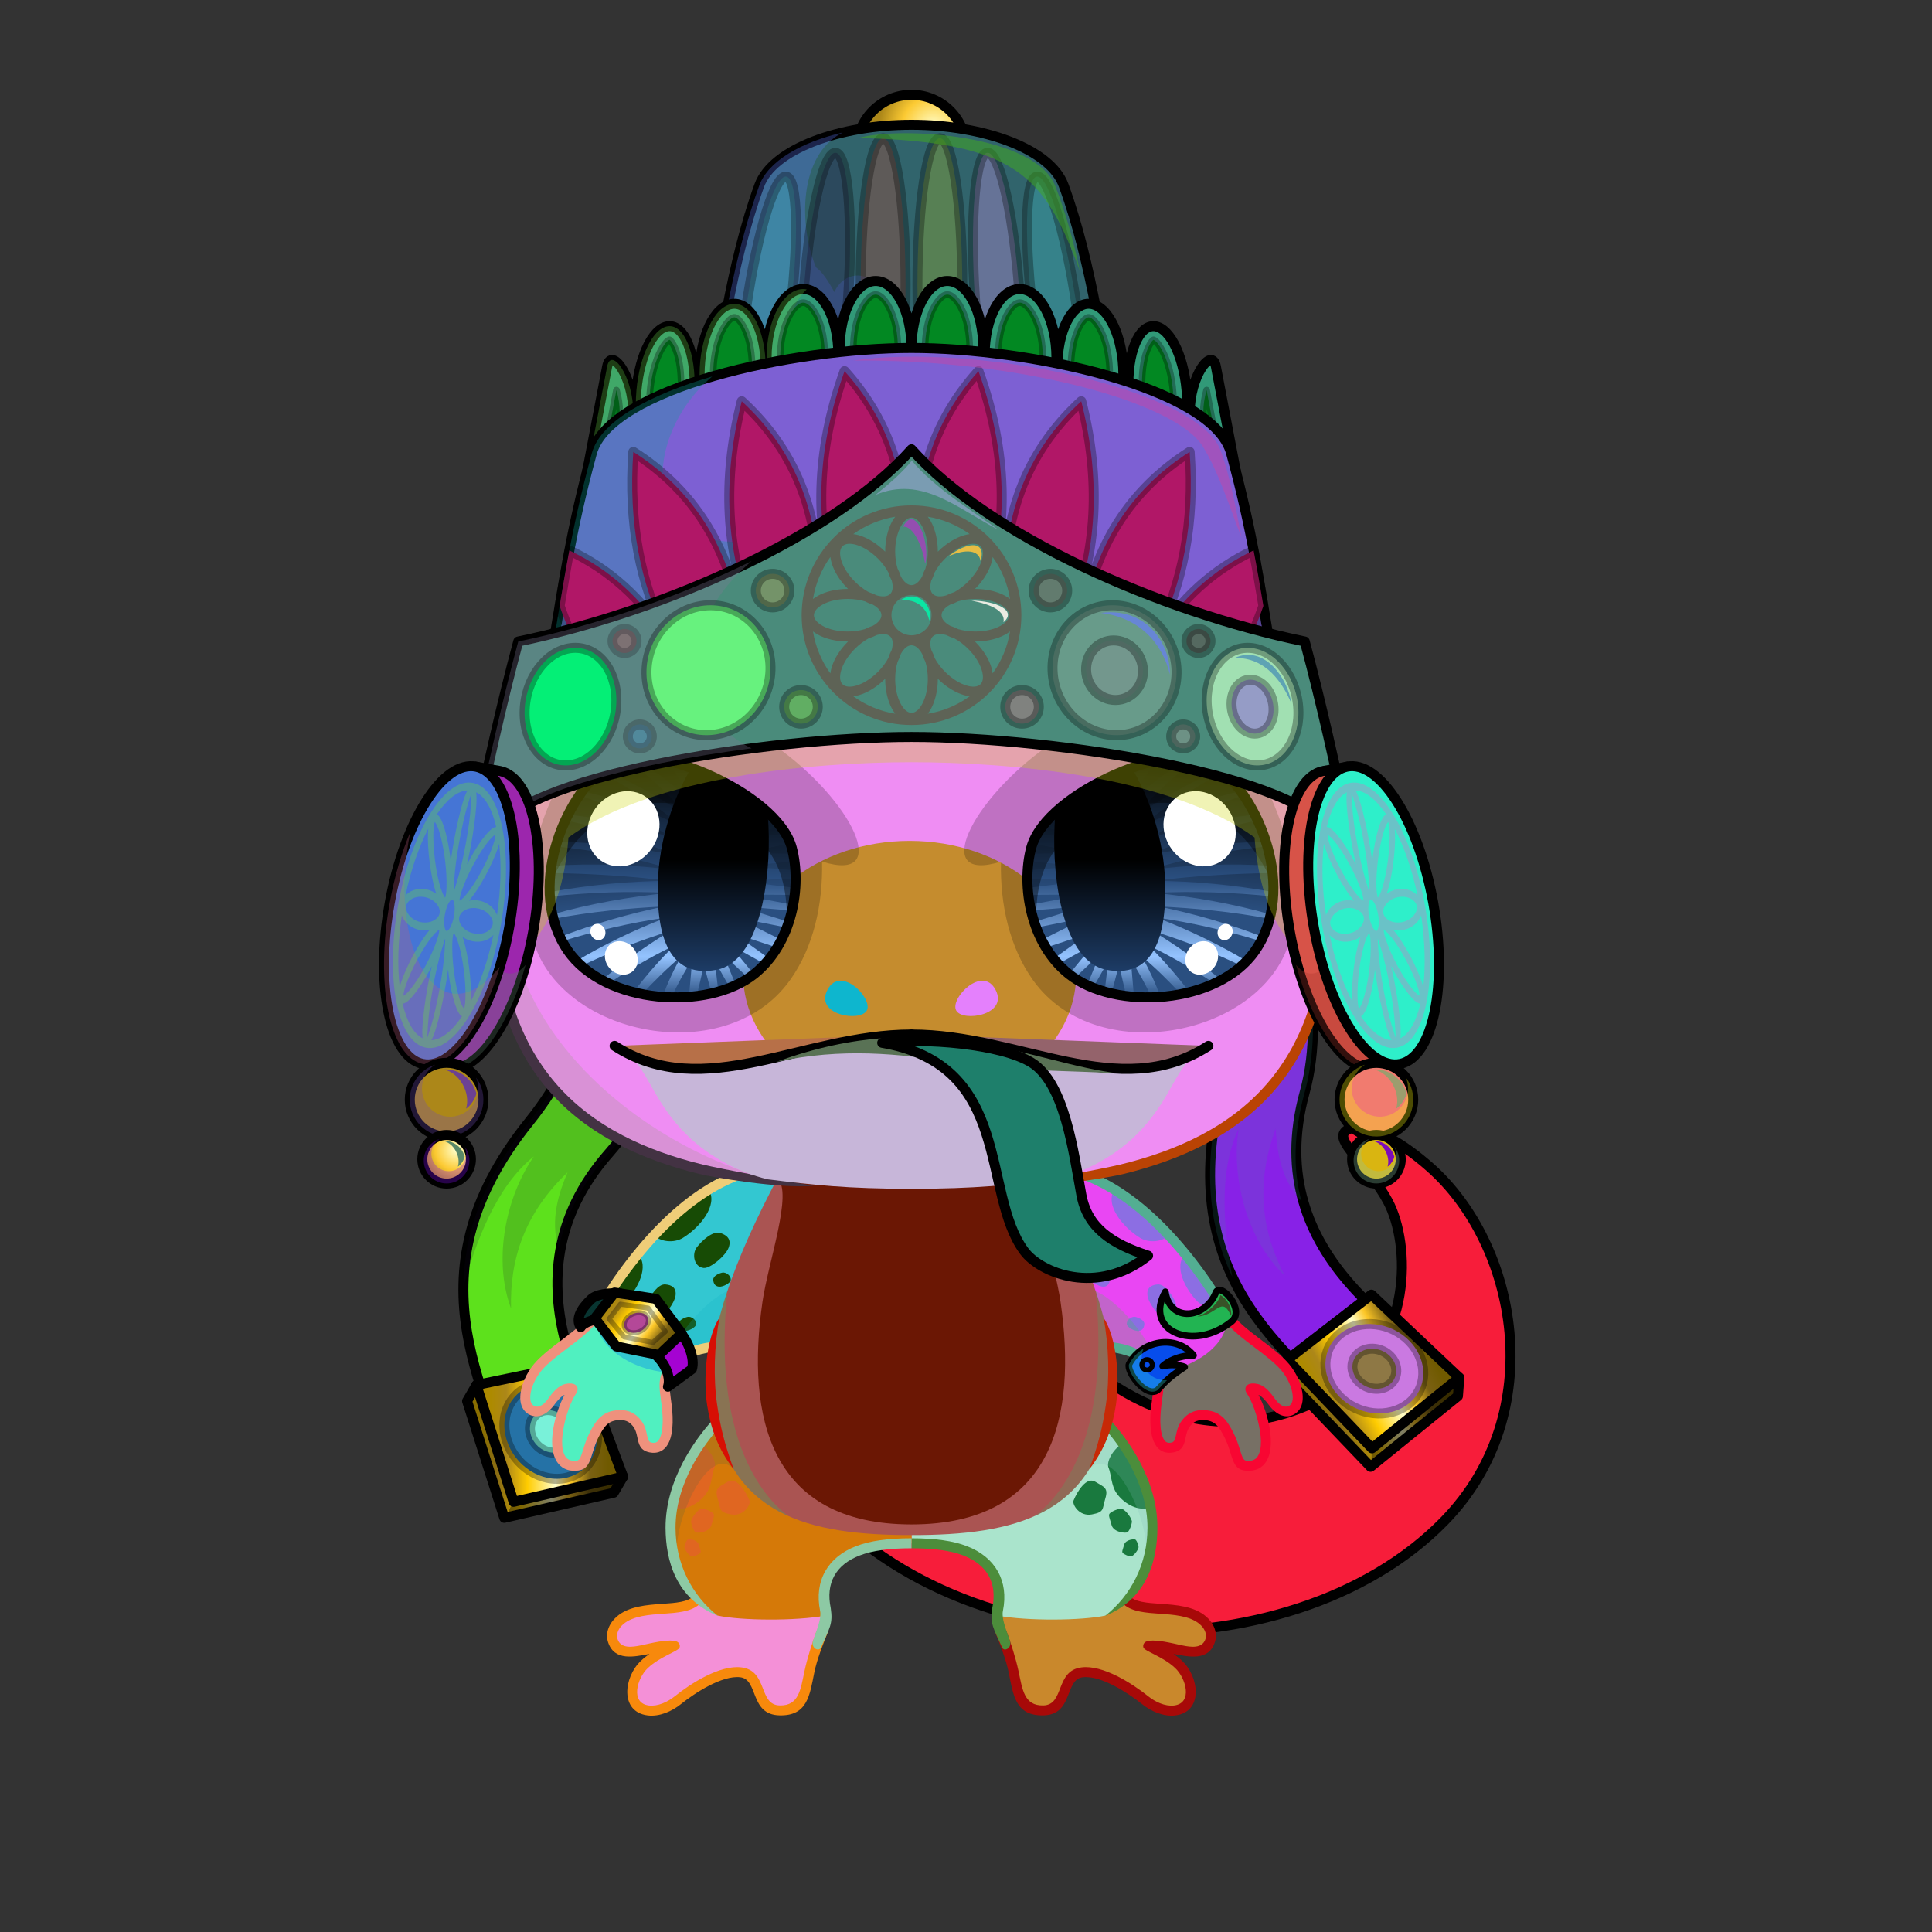 <svg xmlns="http://www.w3.org/2000/svg" xmlns:xlink="http://www.w3.org/1999/xlink" style="shape-rendering:geometricPrecision; text-rendering:geometricPrecision; image-rendering:optimizeQuality; fill-rule:evenodd; clip-rule:evenodd" version="1.1" viewBox="0 0 29000 29000" xml:space="preserve"><rect x="0" y="0" width="29000" height="29000" fill="#333333" stroke="none"/><defs><style type="text/css">.Tail-Lizard0fil615 {fill:url(#Tail-Lizard0id237)}
.Tail-Lizard0fil616 {fill:url(#Tail-Lizard0id234)}
.Tail-Lizard0fil22 {fill:none}
.Tail-Lizard0str0 {stroke:black;stroke-width:150;stroke-linecap:round;stroke-linejoin:round}
.RightFoot-Lizard0fil636 {fill:url(#RightFoot-Lizard0id220)}
.RightFoot-Lizard0fil32 {fill:black;fill-rule:nonzero}
.RightLeg-Lizard1fil640 {fill:url(#RightLeg-Lizard1id209)}
.RightLeg-Lizard1fil40 {fill:url(#RightLeg-Lizard1id7)}
.RightLeg-Lizard1fil14 {fill:black;fill-opacity:0.2}
.RightLeg-Lizard1fil32 {fill:black;fill-rule:nonzero}
.LeftFoot-Lizard0fil645 {fill:url(#LeftFoot-Lizard0id444)}
.LeftFoot-Lizard0fil32 {fill:black;fill-rule:nonzero}
.LeftLeg-Lizard1fil649 {fill:url(#LeftLeg-Lizard1id210)}
.LeftLeg-Lizard1fil650 {fill:url(#LeftLeg-Lizard1id546)}
.LeftLeg-Lizard1fil14 {fill:black;fill-opacity:0.2}
.LeftLeg-Lizard1fil32 {fill:black;fill-rule:nonzero}
.RightHand-Lizard3fil655 {fill:url(#RightHand-Lizard3id333)}
.RightHand-Lizard3fil659 {fill:url(#RightHand-Lizard3id172)}
.RightHand-Lizard3fil14 {fill:black;fill-opacity:0.2}
.RightHand-Lizard3fil32 {fill:black;fill-rule:nonzero}
.RightPaw-Lizard0fil661 {fill:url(#RightPaw-Lizard0id332)}
.RightPaw-Lizard0fil32 {fill:black;fill-rule:nonzero}
.LeftHand-Lizard3fil667 {fill:url(#LeftHand-Lizard3id837)}
.LeftHand-Lizard3fil669 {fill:url(#LeftHand-Lizard3id525)}
.LeftHand-Lizard3fil14 {fill:black;fill-opacity:0.2}
.LeftHand-Lizard3fil32 {fill:black;fill-rule:nonzero}
.LeftPaw-Lizard0fil671 {fill:url(#LeftPaw-Lizard0id580)}
.LeftPaw-Lizard0fil32 {fill:black;fill-rule:nonzero}
.Body-Lizard0fil674 {fill:url(#Body-Lizard0id282)}
.Body-Lizard0fil14 {fill:black;fill-opacity:0.2}
.Body-Lizard0fil32 {fill:black;fill-rule:nonzero}
.Body-Lizard0fil675 {fill:url(#Body-Lizard0id641)}
.Head-Lizard0fil685 {fill:url(#Head-Lizard0id122)}
.Head-Lizard0fil14 {fill:black;fill-opacity:0.2}
.Head-Lizard0fil32 {fill:black;fill-rule:nonzero}
.Head-Lizard0fil686 {fill:url(#Head-Lizard0id1041)}
.Mouth-Lizard9fil715 {fill:url(#Mouth-Lizard9id305)}
.Mouth-Lizard9fil100 {fill:black}
.Mouth-Lizard9fil22 {fill:none}
.Mouth-Lizard9str0 {stroke:black;stroke-width:150;stroke-linecap:round;stroke-linejoin:round}
.Mouth-Lizard9fil716 {fill:url(#Mouth-Lizard9id862)}
.Eyes-Lizard10fil14 {fill:black;fill-opacity:0.2}
.Eyes-Lizard10fil787 {fill:url(#Eyes-Lizard10id354)}
.Eyes-Lizard10fil759 {fill:url(#Eyes-Lizard10id12)}
.Eyes-Lizard10fil788 {fill:url(#Eyes-Lizard10id703)}
.Eyes-Lizard10fil740 {fill:black;fill-opacity:0.4}
.Eyes-Lizard10fil152 {fill:white}
.Eyes-Lizard10fil789 {fill:url(#Eyes-Lizard10id414)}
.Eyes-Lizard10fil790 {fill:url(#Eyes-Lizard10id2)}
.Eyes-Lizard10fil791 {fill:url(#Eyes-Lizard10id701)}
.Eyes-Lizard10fil22 {fill:none}
.Eyes-Lizard10str4 {stroke:black;stroke-width:150}
.Moustache-Lizard0fil22 {fill:none}
.Nose-Lizard0fil100 {fill:black}
.BraceletBabylon-Mediumfil51 {fill:black;fill-rule:nonzero;fill-opacity:0.302}
.BraceletBabylon-Mediumfil243 {fill:white;fill-opacity:0.6}
.BraceletBabylon-Mediumfil248 {fill:url(#BraceletBabylon-Mediumid134);fill-rule:nonzero}
.BraceletBabylon-Mediumstr1 {stroke:black;stroke-width:150;stroke-linecap:round;stroke-linejoin:round}
.BraceletBabylon-Mediumfil249 {fill:url(#BraceletBabylon-Mediumid133);fill-rule:nonzero}
.BraceletBabylon-Mediumfil250 {fill:url(#BraceletBabylon-Mediumid184);fill-rule:nonzero}
.BraceletBabylon-Mediumfil247 {fill:none;fill-rule:nonzero}
.BraceletBabylon-Mediumstr10 {stroke:black;stroke-width:75;stroke-linecap:round;stroke-linejoin:round;stroke-opacity:0.302}
.BraceletBabylon-Mediumfil102 {fill:none}
.BraceletBabylon-Mediumstr11 {stroke:black;stroke-width:75;stroke-opacity:0.302}
.BraceletBabylon-Mediumfil251 {fill:url(#BraceletBabylon-Mediumid103);fill-rule:nonzero}
.BraceletBabylon-Mediumstr0 {stroke:black;stroke-width:100;stroke-linecap:round;stroke-linejoin:round}
.BraceletBabylon-Mediumfil32 {fill:none}
.BraceletBabylon-Mediumstr9 {stroke:black;stroke-width:75}
.BraceletBabylon-Mediumfil252 {fill:url(#BraceletBabylon-Mediumid120);fill-rule:nonzero}
.HatBabylonBack-Mediumfil260 {fill:black;fill-opacity:0.149}
.HatBabylonBack-Mediumfil262 {fill:black;fill-opacity:0.502}
.HatBabylonBack-Mediumfil15 {fill:black;fill-opacity:0.2}
.HatBabylonBack-Mediumfil289 {fill:url(#HatBabylonBack-Mediumid221);fill-rule:nonzero}
.HatBabylonBack-Mediumstr1 {stroke:black;stroke-width:150;stroke-linecap:round;stroke-linejoin:round}
.HatBabylonBack-Mediumfil290 {fill:url(#HatBabylonBack-Mediumid2)}
.HatBabylonBack-Mediumfil291 {fill:url(#HatBabylonBack-Mediumid178);fill-rule:nonzero}
.HatBabylonBack-Mediumfil102 {fill:none}
.HatBabylonBack-Mediumstr12 {stroke:black;stroke-width:150;stroke-opacity:0.302}
.HatBabylonBack-Mediumfil292 {fill:url(#HatBabylonBack-Mediumid225);fill-rule:nonzero}
.HatBabylonBack-Mediumfil293 {fill:url(#HatBabylonBack-Mediumid55)}
.HatBabylonBack-Mediumfil294 {fill:url(#HatBabylonBack-Mediumid195);fill-rule:nonzero}
.HatBabylon-Mediumfil4 {fill:black;fill-opacity:0.302}
.HatBabylon-Mediumfil51 {fill:black;fill-rule:nonzero;fill-opacity:0.302}
.HatBabylon-Mediumfil15 {fill:black;fill-opacity:0.2}
.HatBabylon-Mediumfil44 {fill:white}
.HatBabylon-Mediumfil287 {fill:white;fill-opacity:0.502}
.HatBabylon-Mediumfil288 {fill:#FFCC99;fill-opacity:0.502}
.HatBabylon-Mediumfil295 {fill:url(#HatBabylon-Mediumid270);fill-rule:nonzero}
.HatBabylon-Mediumstr3 {stroke:black;stroke-width:150}
.HatBabylon-Mediumfil296 {fill:url(#HatBabylon-Mediumid7)}
.HatBabylon-Mediumstr1 {stroke:black;stroke-width:150;stroke-linecap:round;stroke-linejoin:round}
.HatBabylon-Mediumfil297 {fill:url(#HatBabylon-Mediumid294);fill-opacity:0.302}
.HatBabylon-Mediumstr13 {stroke:black;stroke-width:150;stroke-linecap:round;stroke-linejoin:round;stroke-opacity:0.302}
.HatBabylon-Mediumfil298 {fill:url(#HatBabylon-Mediumid291);fill-opacity:0.302}
.HatBabylon-Mediumfil299 {fill:url(#HatBabylon-Mediumid290);fill-opacity:0.302}
.HatBabylon-Mediumfil300 {fill:url(#HatBabylon-Mediumid305);fill-opacity:0.302}
.HatBabylon-Mediumfil301 {fill:url(#HatBabylon-Mediumid292);fill-opacity:0.302}
.HatBabylon-Mediumfil302 {fill:url(#HatBabylon-Mediumid295);fill-opacity:0.302}
.HatBabylon-Mediumfil303 {fill:url(#HatBabylon-Mediumid92);fill-rule:nonzero}
.HatBabylon-Mediumfil102 {fill:none}
.HatBabylon-Mediumstr5 {stroke:black;stroke-width:100;stroke-linecap:round;stroke-linejoin:round;stroke-opacity:0.302}
.HatBabylon-Mediumfil304 {fill:url(#HatBabylon-Mediumid5)}
.HatBabylon-Mediumfil277 {fill:red;fill-opacity:0.302}
.HatBabylon-Mediumstr12 {stroke:black;stroke-width:150;stroke-opacity:0.302}
.HatBabylon-Mediumfil278 {fill:#FF6699;fill-opacity:0.302}
.HatBabylon-Mediumfil305 {fill:url(#HatBabylon-Mediumid193);fill-rule:nonzero}
.HatBabylon-Mediumfil306 {fill:url(#HatBabylon-Mediumid30)}
.HatBabylon-Mediumfil307 {fill:url(#HatBabylon-Mediumid177);fill-rule:nonzero}
.HatBabylon-Mediumfil308 {fill:url(#HatBabylon-Mediumid45)}
.HatBabylon-Mediumfil309 {fill:url(#HatBabylon-Mediumid277);fill-rule:nonzero}
.HatBabylon-Mediumfil310 {fill:url(#HatBabylon-Mediumid276);fill-rule:nonzero}
.HatBabylon-Mediumfil311 {fill:url(#HatBabylon-Mediumid233);fill-rule:nonzero}
.HatBabylon-Mediumfil312 {fill:url(#HatBabylon-Mediumid275);fill-rule:nonzero}
</style><linearGradient gradientUnits="objectBoundingBox" id="Tail-Lizard0id237" x1="39.943%" x2="60.057%" y1="102.625%" y2="0%">
   <stop offset="0" style="stop-opacity:1; stop-color:#7d7d50"/>
   <stop offset="0.412" style="stop-opacity:1; stop-color:#a4a471"/>
   <stop offset="1" style="stop-opacity:1; stop-color:#bdbd9f"/>
  </linearGradient><linearGradient gradientUnits="objectBoundingBox" id="Tail-Lizard0id234" x1="0%" x2="100%" xlink:href="#Tail-Lizard0id133" y1="50%" y2="50%">
  </linearGradient><linearGradient gradientUnits="userSpaceOnUse" id="RightFoot-Lizard0id220" x1="16306.2" x2="16825.8" y1="23871.7" y2="25810.9">
   <stop offset="0" style="stop-opacity:1; stop-color:#bdbd9f"/>
   <stop offset="0.102" style="stop-opacity:1; stop-color:#bdbd9f"/>
   <stop offset="1" style="stop-opacity:1; stop-color:#fbf6f3"/>
  </linearGradient><linearGradient gradientUnits="userSpaceOnUse" id="RightLeg-Lizard1id209" x1="15490.3" x2="15490.3" y1="24310" y2="20929.7">
   <stop offset="0" style="stop-opacity:1; stop-color:#bdbd9f"/>
   <stop offset="0.388" style="stop-opacity:1; stop-color:#bdbd9f"/>
   <stop offset="1" style="stop-opacity:1; stop-color:#a4a471"/>
  </linearGradient><linearGradient gradientUnits="objectBoundingBox" id="RightLeg-Lizard1id7" x1="50%" x2="50%" xlink:href="#RightLeg-Lizard1id5" y1="99.999%" y2="0%">
  </linearGradient><linearGradient gradientUnits="userSpaceOnUse" id="LeftFoot-Lizard0id444" x1="11057.6" x2="10538" xlink:href="#LeftFoot-Lizard0id220" y1="23871.7" y2="25810.9">
  </linearGradient><linearGradient gradientUnits="userSpaceOnUse" id="LeftLeg-Lizard1id210" x1="11873.5" x2="11873.5" xlink:href="#LeftLeg-Lizard1id209" y1="24310" y2="20929.7">
  </linearGradient><linearGradient gradientUnits="userSpaceOnUse" id="LeftLeg-Lizard1id546" x1="10672.9" x2="10672.9" xlink:href="#LeftLeg-Lizard1id5" y1="23360.6" y2="21665.2">
  </linearGradient><linearGradient gradientUnits="objectBoundingBox" id="RightHand-Lizard3id333" x1="39.006%" x2="60.993%" y1="1.866%" y2="98.133%">
   <stop offset="0" style="stop-opacity:1; stop-color:#7d7d50"/>
   <stop offset="0.788" style="stop-opacity:1; stop-color:#a4a471"/>
   <stop offset="1" style="stop-opacity:1; stop-color:#a4a471"/>
  </linearGradient><linearGradient gradientUnits="userSpaceOnUse" id="RightHand-Lizard3id172" x1="16927.5" x2="17804.6" xlink:href="#RightHand-Lizard3id5" y1="17971.6" y2="19863">
  </linearGradient><linearGradient gradientUnits="userSpaceOnUse" id="RightPaw-Lizard0id332" x1="17833.9" x2="18955.5" y1="19888.5" y2="21831.2">
   <stop offset="0" style="stop-opacity:1; stop-color:#a4a471"/>
   <stop offset="0.2" style="stop-opacity:1; stop-color:#a4a471"/>
   <stop offset="1" style="stop-opacity:1; stop-color:#bdbd9f"/>
  </linearGradient><linearGradient gradientUnits="objectBoundingBox" id="LeftHand-Lizard3id837" x1="66.486%" x2="33.514%" xlink:href="#LeftHand-Lizard3id333" y1="1.746%" y2="98.254%">
  </linearGradient><linearGradient gradientUnits="userSpaceOnUse" id="LeftHand-Lizard3id525" x1="9559.01" x2="10436.2" xlink:href="#LeftHand-Lizard3id5" y1="17971.6" y2="19863">
  </linearGradient><linearGradient gradientUnits="userSpaceOnUse" id="LeftPaw-Lizard0id580" x1="9529.97" x2="8408.35" xlink:href="#LeftPaw-Lizard0id332" y1="19888.5" y2="21831.2">
  </linearGradient><linearGradient gradientUnits="objectBoundingBox" id="Body-Lizard0id282" x1="50%" x2="50%" y1="0%" y2="100%">
   <stop offset="0" style="stop-opacity:1; stop-color:#7d7d50"/>
   <stop offset="0.502" style="stop-opacity:1; stop-color:#a4a471"/>
   <stop offset="1" style="stop-opacity:1; stop-color:#bdbd9f"/>
  </linearGradient><linearGradient gradientUnits="userSpaceOnUse" id="Body-Lizard0id641" x1="13681.9" x2="13681.9" y1="22882.1" y2="17688.3">
   <stop offset="0" style="stop-opacity:1; stop-color:#fbf6f3"/>
   <stop offset="0.651" style="stop-opacity:1; stop-color:#ede1da"/>
   <stop offset="1" style="stop-opacity:1; stop-color:#ede1da"/>
  </linearGradient><linearGradient gradientUnits="userSpaceOnUse" id="Head-Lizard0id122" x1="13681.9" x2="13681.9" y1="17788.8" y2="7794.35">
   <stop offset="0" style="stop-opacity:1; stop-color:#7d7d50"/>
   <stop offset="0.22" style="stop-opacity:1; stop-color:#a4a471"/>
   <stop offset="0.639" style="stop-opacity:1; stop-color:#a4a471"/>
   <stop offset="1" style="stop-opacity:1; stop-color:#bdbd9f"/>
  </linearGradient><radialGradient cx="13653.8" cy="14622.1" fx="13653.8" fy="14622.1" gradientTransform="matrix(1 -0 -0 0.79 0 3073)" gradientUnits="userSpaceOnUse" id="Head-Lizard0id1041" r="2412.15">
   <stop offset="0" style="stop-opacity:1; stop-color:#7d7d50"/>
   <stop offset="1" style="stop-opacity:1; stop-color:#a4a471"/>
  </radialGradient><linearGradient gradientUnits="objectBoundingBox" id="Mouth-Lizard9id305" x1="50%" x2="50%" xlink:href="#Mouth-Lizard9id133" y1="100%" y2="0%">
  </linearGradient><linearGradient gradientUnits="objectBoundingBox" id="Mouth-Lizard9id862" x1="40.831%" x2="59.169%" y1="2.506%" y2="97.494%">
   <stop offset="0" style="stop-opacity:1; stop-color:#C26B78"/>
   <stop offset="0.412" style="stop-opacity:1; stop-color:#FA90A2"/>
   <stop offset="1" style="stop-opacity:1; stop-color:#E3ADB6"/>
  </linearGradient><linearGradient gradientUnits="userSpaceOnUse" id="Eyes-Lizard10id354" x1="10253.5" x2="9938.81" xlink:href="#Eyes-Lizard10id0" y1="14961.1" y2="11364.5">
  </linearGradient><linearGradient gradientUnits="objectBoundingBox" id="Eyes-Lizard10id12" x1="50%" x2="50%" xlink:href="#Eyes-Lizard10id2" y1="100%" y2="0%">
  </linearGradient><linearGradient gradientUnits="userSpaceOnUse" id="Eyes-Lizard10id703" x1="10706.6" x2="10706.6" xlink:href="#Eyes-Lizard10id384" y1="11527.3" y2="14574.5">
  </linearGradient><linearGradient gradientUnits="userSpaceOnUse" id="Eyes-Lizard10id414" x1="17110.4" x2="17425" xlink:href="#Eyes-Lizard10id0" y1="14961.1" y2="11364.5">
  </linearGradient><linearGradient gradientUnits="userSpaceOnUse" id="Eyes-Lizard10id701" x1="16657.2" x2="16657.2" xlink:href="#Eyes-Lizard10id384" y1="11527.3" y2="14574.5">
  </linearGradient><linearGradient gradientUnits="userSpaceOnUse" id="BraceletBabylon-Mediumid134" x1="8849.41" x2="9142.27" xlink:href="#BraceletBabylon-Mediumid133" y1="19435.3" y2="19899">
  </linearGradient><linearGradient gradientUnits="userSpaceOnUse" id="BraceletBabylon-Mediumid184" x1="9132.83" x2="10027.5" xlink:href="#BraceletBabylon-Mediumid153" y1="19530.3" y2="20210.7">
  </linearGradient><linearGradient gradientUnits="userSpaceOnUse" id="BraceletBabylon-Mediumid103" x1="17039.4" x2="17819.6" y1="20738.8" y2="20299.9">
   <stop offset="0" style="stop-opacity:1; stop-color:#AD8A00"/>
   <stop offset="0.129" style="stop-opacity:1; stop-color:#AC8719"/>
   <stop offset="0.459" style="stop-opacity:1; stop-color:#FFCC00"/>
   <stop offset="0.651" style="stop-opacity:1; stop-color:#FFFFCC"/>
   <stop offset="0.82" style="stop-opacity:1; stop-color:#FCC626"/>
   <stop offset="1" style="stop-opacity:1; stop-color:#705A00"/>
  </linearGradient><linearGradient gradientUnits="userSpaceOnUse" id="BraceletBabylon-Mediumid120" x1="18436.8" x2="17524.9" y1="19494.2" y2="19925.5">
   <stop offset="0" style="stop-opacity:1; stop-color:#AD8A00"/>
   <stop offset="0.129" style="stop-opacity:1; stop-color:#FFCC00"/>
   <stop offset="0.251" style="stop-opacity:1; stop-color:#FFFFCC"/>
   <stop offset="0.549" style="stop-opacity:1; stop-color:#FCC626"/>
   <stop offset="1" style="stop-opacity:1; stop-color:#705A00"/>
  </linearGradient><linearGradient gradientUnits="userSpaceOnUse" id="HatBabylonBack-Mediumid221" x1="7221.43" x2="9141.93" xlink:href="#HatBabylonBack-Mediumid153" y1="21745.1" y2="21745.1">
  </linearGradient><linearGradient gradientUnits="userSpaceOnUse" id="HatBabylonBack-Mediumid2" x1="10233" x2="7138.85" y1="12261.8" y2="21157.3">
   <stop offset="0" style="stop-opacity:1; stop-color:#6868ED"/>
   <stop offset="0.569" style="stop-opacity:1; stop-color:#D0CFFE"/>
   <stop offset="1" style="stop-opacity:1; stop-color:#F2F2FF"/>
  </linearGradient><linearGradient gradientUnits="userSpaceOnUse" id="HatBabylonBack-Mediumid178" x1="7371.15" x2="9132.55" xlink:href="#HatBabylonBack-Mediumid153" y1="21504.5" y2="21504.5">
  </linearGradient><linearGradient gradientUnits="userSpaceOnUse" id="HatBabylonBack-Mediumid225" x1="19801.3" x2="21405.7" xlink:href="#HatBabylonBack-Mediumid153" y1="21306.2" y2="20421.6">
  </linearGradient><linearGradient gradientUnits="userSpaceOnUse" id="HatBabylonBack-Mediumid55" x1="17249.3" x2="21106.6" xlink:href="#HatBabylonBack-Mediumid2" y1="13543.8" y2="18269">
  </linearGradient><linearGradient gradientUnits="userSpaceOnUse" id="HatBabylonBack-Mediumid195" x1="19844.5" x2="21382.9" xlink:href="#HatBabylonBack-Mediumid153" y1="21007" y2="20165.3">
  </linearGradient><radialGradient cx="14010" cy="1915.11" fx="14010" fy="1915.11" gradientTransform="matrix(1.389 -0 -0 1.389 -5448 -745)" gradientUnits="userSpaceOnUse" id="HatBabylon-Mediumid270" r="590.45" xlink:href="#HatBabylon-Mediumid233">
  </radialGradient><linearGradient gradientUnits="userSpaceOnUse" id="HatBabylon-Mediumid7" x1="10553.9" x2="16810" xlink:href="#HatBabylon-Mediumid5" y1="4241.77" y2="4241.77">
  </linearGradient><linearGradient gradientUnits="userSpaceOnUse" id="HatBabylon-Mediumid294" x1="12919.4" x2="13592.8" xlink:href="#HatBabylon-Mediumid5" y1="4108.41" y2="4108.41">
  </linearGradient><linearGradient gradientUnits="userSpaceOnUse" id="HatBabylon-Mediumid291" x1="12025.1" x2="12759.5" xlink:href="#HatBabylon-Mediumid5" y1="4313.91" y2="4313.91">
  </linearGradient><linearGradient gradientUnits="userSpaceOnUse" id="HatBabylon-Mediumid290" x1="11061.4" x2="11948.4" xlink:href="#HatBabylon-Mediumid5" y1="4590.24" y2="4590.24">
  </linearGradient><linearGradient gradientUnits="userSpaceOnUse" id="HatBabylon-Mediumid305" x1="13771" x2="14444.4" xlink:href="#HatBabylon-Mediumid5" y1="4108.41" y2="4108.41">
  </linearGradient><linearGradient gradientUnits="userSpaceOnUse" id="HatBabylon-Mediumid292" x1="14604.4" x2="15338.8" xlink:href="#HatBabylon-Mediumid5" y1="4313.91" y2="4313.91">
  </linearGradient><linearGradient gradientUnits="userSpaceOnUse" id="HatBabylon-Mediumid295" x1="15415.4" x2="16302.5" xlink:href="#HatBabylon-Mediumid5" y1="4590.24" y2="4590.24">
  </linearGradient><linearGradient gradientUnits="objectBoundingBox" id="HatBabylon-Mediumid92" x1="0%" x2="100%" y1="50%" y2="50%">
   <stop offset="0" style="stop-opacity:1; stop-color:#AD8A00"/>
   <stop offset="0.169" style="stop-opacity:1; stop-color:#FCC626"/>
   <stop offset="0.329" style="stop-opacity:1; stop-color:#AC8719"/>
   <stop offset="0.51" style="stop-opacity:1; stop-color:#FFCC00"/>
   <stop offset="0.749" style="stop-opacity:1; stop-color:#FFFFCC"/>
   <stop offset="0.831" style="stop-opacity:1; stop-color:#FCC626"/>
   <stop offset="1" style="stop-opacity:1; stop-color:#705A00"/>
  </linearGradient><linearGradient gradientUnits="userSpaceOnUse" id="HatBabylon-Mediumid193" x1="20247.3" x2="20383.9" xlink:href="#HatBabylon-Mediumid177" y1="15890.1" y2="11661.3">
  </linearGradient><linearGradient gradientUnits="userSpaceOnUse" id="HatBabylon-Mediumid30" x1="19154.6" x2="22081" y1="14557.3" y2="12920.2">
   <stop offset="0" style="stop-opacity:1; stop-color:#AC8719"/>
   <stop offset="0.31" style="stop-opacity:1; stop-color:#FFCC00"/>
   <stop offset="0.69" style="stop-opacity:1; stop-color:#FFFFCC"/>
   <stop offset="1" style="stop-opacity:1; stop-color:#FFCC00"/>
  </linearGradient><linearGradient gradientUnits="userSpaceOnUse" id="HatBabylon-Mediumid45" x1="5647.08" x2="7844.96" xlink:href="#HatBabylon-Mediumid26" y1="13798" y2="13679.6">
  </linearGradient><radialGradient cx="20881.2" cy="16285.2" fx="20881.2" fy="16285.2" gradientTransform="matrix(-1.389 -0 -0 1.389 49882 -6333)" gradientUnits="userSpaceOnUse" id="HatBabylon-Mediumid277" r="397.92" xlink:href="#HatBabylon-Mediumid233">
  </radialGradient><radialGradient cx="70%" cy="30%" fx="70%" fy="30%" gradientUnits="objectBoundingBox" id="HatBabylon-Mediumid276" r="36%" xlink:href="#HatBabylon-Mediumid233">
  </radialGradient><radialGradient cx="20806.3" cy="17254.6" fx="20806.3" fy="17254.6" gradientTransform="matrix(-1.389 -0 -0 1.389 49704 -6710)" gradientUnits="userSpaceOnUse" id="HatBabylon-Mediumid275" r="263.08" xlink:href="#HatBabylon-Mediumid233">
  </radialGradient><linearGradient gradientUnits="userSpaceOnUse" id="Tail-Lizard0id133" x1="13681.9" x2="13681.9" y1="17844" y2="15520.7">
   <stop offset="0" style="stop-opacity:1; stop-color:#ede1da"/>
   <stop offset="1" style="stop-opacity:1; stop-color:#fbf6f3"/>
  </linearGradient><linearGradient gradientUnits="objectBoundingBox" id="RightLeg-Lizard1id5" x1="50%" x2="50%" y1="0%" y2="100%">
   <stop offset="0" style="stop-opacity:1; stop-color:#534c2e"/>
   <stop offset="1" style="stop-opacity:1; stop-color:#7a7350"/>
  </linearGradient><linearGradient gradientUnits="userSpaceOnUse" id="LeftFoot-Lizard0id220" x1="16306.2" x2="16825.8" y1="23871.7" y2="25810.9">
   <stop offset="0" style="stop-opacity:1; stop-color:#bdbd9f"/>
   <stop offset="0.102" style="stop-opacity:1; stop-color:#bdbd9f"/>
   <stop offset="1" style="stop-opacity:1; stop-color:#fbf6f3"/>
  </linearGradient><linearGradient gradientUnits="userSpaceOnUse" id="LeftLeg-Lizard1id209" x1="15490.3" x2="15490.3" y1="24310" y2="20929.7">
   <stop offset="0" style="stop-opacity:1; stop-color:#bdbd9f"/>
   <stop offset="0.388" style="stop-opacity:1; stop-color:#bdbd9f"/>
   <stop offset="1" style="stop-opacity:1; stop-color:#a4a471"/>
  </linearGradient><linearGradient gradientUnits="objectBoundingBox" id="LeftLeg-Lizard1id5" x1="50%" x2="50%" y1="0%" y2="100%">
   <stop offset="0" style="stop-opacity:1; stop-color:#534c2e"/>
   <stop offset="1" style="stop-opacity:1; stop-color:#7a7350"/>
  </linearGradient><linearGradient gradientUnits="objectBoundingBox" id="RightHand-Lizard3id5" x1="50%" x2="50%" y1="0%" y2="100%">
   <stop offset="0" style="stop-opacity:1; stop-color:#534c2e"/>
   <stop offset="1" style="stop-opacity:1; stop-color:#7a7350"/>
  </linearGradient><linearGradient gradientUnits="objectBoundingBox" id="LeftHand-Lizard3id333" x1="39.006%" x2="60.993%" y1="1.866%" y2="98.133%">
   <stop offset="0" style="stop-opacity:1; stop-color:#7d7d50"/>
   <stop offset="0.788" style="stop-opacity:1; stop-color:#a4a471"/>
   <stop offset="1" style="stop-opacity:1; stop-color:#a4a471"/>
  </linearGradient><linearGradient gradientUnits="objectBoundingBox" id="LeftHand-Lizard3id5" x1="50%" x2="50%" y1="0%" y2="100%">
   <stop offset="0" style="stop-opacity:1; stop-color:#534c2e"/>
   <stop offset="1" style="stop-opacity:1; stop-color:#7a7350"/>
  </linearGradient><linearGradient gradientUnits="userSpaceOnUse" id="LeftPaw-Lizard0id332" x1="17833.9" x2="18955.5" y1="19888.5" y2="21831.2">
   <stop offset="0" style="stop-opacity:1; stop-color:#a4a471"/>
   <stop offset="0.2" style="stop-opacity:1; stop-color:#a4a471"/>
   <stop offset="1" style="stop-opacity:1; stop-color:#bdbd9f"/>
  </linearGradient><linearGradient gradientUnits="userSpaceOnUse" id="Mouth-Lizard9id133" x1="13681.9" x2="13681.9" y1="17844" y2="15520.7">
   <stop offset="0" style="stop-opacity:1; stop-color:#ede1da"/>
   <stop offset="1" style="stop-opacity:1; stop-color:#fbf6f3"/>
  </linearGradient><linearGradient gradientUnits="objectBoundingBox" id="Eyes-Lizard10id0" x1="50%" x2="50%" y1="100%" y2="0%">
   <stop offset="0" style="stop-opacity:1; stop-color:#2a4f80"/>
   <stop offset="0.388" style="stop-opacity:1; stop-color:#2a4f80"/>
   <stop offset="1" style="stop-opacity:1; stop-color:black"/>
  </linearGradient><linearGradient gradientUnits="userSpaceOnUse" id="Eyes-Lizard10id2" x1="17267.3" x2="17267.3" y1="14970.1" y2="11355.9">
   <stop offset="0" style="stop-opacity:1; stop-color:#2a4f80"/>
   <stop offset="0.169" style="stop-opacity:1; stop-color:#94c3ff"/>
   <stop offset="0.49" style="stop-opacity:1; stop-color:#2a4f80"/>
   <stop offset="1" style="stop-opacity:1; stop-color:black"/>
  </linearGradient><linearGradient gradientUnits="userSpaceOnUse" id="Eyes-Lizard10id384" x1="16417.8" x2="16417.8" y1="11784.3" y2="14068.5">
   <stop offset="0" style="stop-opacity:1; stop-color:black"/>
   <stop offset="0.45" style="stop-opacity:1; stop-color:black"/>
   <stop offset="1" style="stop-opacity:1; stop-color:#1d3c66"/>
  </linearGradient><linearGradient gradientUnits="userSpaceOnUse" id="BraceletBabylon-Mediumid133" x1="9921.15" x2="10306.4" y1="20096.6" y2="20706.6">
   <stop offset="0" style="stop-opacity:1; stop-color:#AD8A00"/>
   <stop offset="0.239" style="stop-opacity:1; stop-color:#FFCC00"/>
   <stop offset="0.451" style="stop-opacity:1; stop-color:#FFFFCC"/>
   <stop offset="0.702" style="stop-opacity:1; stop-color:#FCC626"/>
   <stop offset="1" style="stop-opacity:1; stop-color:#705A00"/>
  </linearGradient><linearGradient gradientUnits="userSpaceOnUse" id="BraceletBabylon-Mediumid153" x1="11256.5" x2="15500.5" y1="19113.9" y2="19113.9">
   <stop offset="0" style="stop-opacity:1; stop-color:#AD8A00"/>
   <stop offset="0.129" style="stop-opacity:1; stop-color:#AC8719"/>
   <stop offset="0.31" style="stop-opacity:1; stop-color:#FFCC00"/>
   <stop offset="0.549" style="stop-opacity:1; stop-color:#FFFFCC"/>
   <stop offset="0.678" style="stop-opacity:1; stop-color:#FCC626"/>
   <stop offset="0.839" style="stop-opacity:1; stop-color:#7B6113"/>
   <stop offset="1" style="stop-opacity:1; stop-color:#705A00"/>
  </linearGradient><linearGradient gradientUnits="userSpaceOnUse" id="HatBabylonBack-Mediumid153" x1="11256.5" x2="15500.5" y1="19113.9" y2="19113.9">
   <stop offset="0" style="stop-opacity:1; stop-color:#AD8A00"/>
   <stop offset="0.129" style="stop-opacity:1; stop-color:#AC8719"/>
   <stop offset="0.31" style="stop-opacity:1; stop-color:#FFCC00"/>
   <stop offset="0.549" style="stop-opacity:1; stop-color:#FFFFCC"/>
   <stop offset="0.678" style="stop-opacity:1; stop-color:#FCC626"/>
   <stop offset="0.839" style="stop-opacity:1; stop-color:#7B6113"/>
   <stop offset="1" style="stop-opacity:1; stop-color:#705A00"/>
  </linearGradient><radialGradient cx="6849.89" cy="17254.6" fx="6849.89" fy="17254.6" gradientTransform="matrix(1.389 -0 -0 1.389 -2664 -6710)" gradientUnits="userSpaceOnUse" id="HatBabylon-Mediumid233" r="397.92">
   <stop offset="0" style="stop-opacity:1; stop-color:#FFFFCC"/>
   <stop offset="0.569" style="stop-opacity:1; stop-color:#FCCA33"/>
   <stop offset="1" style="stop-opacity:1; stop-color:#AC8719"/>
  </radialGradient><linearGradient gradientUnits="userSpaceOnUse" id="HatBabylon-Mediumid5" x1="8252.83" x2="19111" y1="7603.49" y2="7603.49">
   <stop offset="0" style="stop-opacity:1; stop-color:#590000"/>
   <stop offset="0.302" style="stop-opacity:1; stop-color:#990000"/>
   <stop offset="0.71" style="stop-opacity:1; stop-color:red"/>
   <stop offset="1" style="stop-opacity:1; stop-color:#990000"/>
  </linearGradient><linearGradient gradientUnits="userSpaceOnUse" id="HatBabylon-Mediumid177" x1="7117.91" x2="6978.53" y1="15890.7" y2="11660.7">
   <stop offset="0" style="stop-opacity:1; stop-color:#AD8A00"/>
   <stop offset="0.129" style="stop-opacity:1; stop-color:#FCC626"/>
   <stop offset="0.251" style="stop-opacity:1; stop-color:#AC8719"/>
   <stop offset="0.51" style="stop-opacity:1; stop-color:#FFCC00"/>
   <stop offset="0.749" style="stop-opacity:1; stop-color:#FFFFCC"/>
   <stop offset="0.89" style="stop-opacity:1; stop-color:#FCC626"/>
   <stop offset="1" style="stop-opacity:1; stop-color:#705A00"/>
  </linearGradient><linearGradient gradientUnits="userSpaceOnUse" id="HatBabylon-Mediumid26" x1="6373.66" x2="8376.5" y1="15052" y2="14944.2">
   <stop offset="0" style="stop-opacity:1; stop-color:#AC8719"/>
   <stop offset="1" style="stop-opacity:1; stop-color:#FFCC00"/>
  </linearGradient></defs><g id="Tail-Lizard0">
  <path class="Tail-Lizard0fil615" d="M12061 22242c2116,2822 7296,2969 9617,590 1591,-1631 1091,-4161 -213,-5311 -752,-663 -1213,-660 -1292,-512 -87,162 390,517 660,1024 346,647 369,2150 -746,2824 -2078,1256 -3858,-232 -4441,-1087l-3585 2472z" style="fill:#aca114"/>
  <path class="Tail-Lizard0fil616" d="M12061 22242c2116,2822 7296,2969 9617,590 945,-969 1152,-2256 891,-3382 180,1371 -1241,4097 -4509,3848 -2233,-171 -3185,-1751 -3565,-2734l-2434 1678z" style="fill:#d28d07"/>
  <path class="Tail-Lizard0fil22 Tail-Lizard0str0" d="M12061 22242c2116,2822 7296,2969 9617,590 1591,-1631 1091,-4161 -213,-5311 -752,-663 -1213,-660 -1292,-512 -87,162 390,517 660,1024 346,647 369,2150 -746,2824 -2078,1256 -3858,-232 -4441,-1087l-3585 2472z" style="fill:#f71d3a"/>
 </g><g id="RightFoot-Lizard0">
  <path class="RightFoot-Lizard0fil636" d="M16896 24005c177,194 630,99 971,213 299,100 377,345 252,488 -126,145 -306,76 -460,51 -150,-23 -303,-85 -424,-49 177,63 791,364 618,803 -89,226 -408,214 -663,10 -311,-249 -694,-450 -946,-419 -343,42 -190,563 -583,572 -600,14 -308,-788 -664,-1201 -43,-70 -57,-204 -18,-292 582,-77 1506,161 1917,-176z" style="fill:#c9882c"/>
  <path class="RightFoot-Lizard0fil32" d="M16951 23955c84,92 268,105 469,119 229,16 506,34 687,193 110,95 176,241 128,385 -96,287 -393,216 -620,174 44,31 88,65 128,103 260,243 321,768 -102,820 -176,21 -363,-61 -498,-170 -204,-163 -618,-436 -891,-403 -276,34 -138,562 -589,572 -420,10 -453,-299 -522,-643 -42,-206 -130,-417 -197,-588 -20,-52 -8,-108 45,-121 50,-7 100,40 130,121 53,141 128,373 169,566 59,275 83,523 372,516 323,-7 175,-523 575,-571 322,-40 760,241 1002,435 102,82 251,153 386,137 285,-35 179,-411 17,-562 -187,-176 -460,-252 -477,-309 -12,-39 11,-81 51,-92 130,-39 386,31 538,62 117,23 292,53 342,-95 28,-85 -22,-170 -85,-224 -149,-130 -411,-143 -600,-157 -211,-15 -408,-29 -535,-135 31,-62 55,-97 77,-133z" style="fill:#a70908"/>
 </g><g id="LeftFoot-Lizard0">
  <path class="LeftFoot-Lizard0fil645" d="M10468 24005c-177,194 -630,99 -971,213 -299,100 -377,345 -253,488 127,145 307,76 460,51 151,-23 304,-85 425,-49 -177,63 -791,364 -619,803 89,226 409,214 664,10 311,-249 694,-450 946,-419 343,42 190,563 583,572 600,14 308,-788 663,-1201 44,-70 58,-204 19,-292 -583,-77 -1506,161 -1917,-176z" style="fill:#f490d7"/>
  <path class="LeftFoot-Lizard0fil32" d="M10412 23955c-83,92 -268,105 -468,119 -229,16 -506,34 -688,193 -109,95 -176,241 -128,385 96,287 394,216 620,174 -44,31 -87,65 -127,103 -260,243 -321,768 102,820 176,21 363,-61 498,-170 203,-163 618,-436 891,-403 276,34 138,562 589,572 419,10 452,-299 522,-643 42,-206 130,-417 196,-588 21,-52 9,-108 -45,-121 -50,-7 -99,40 -130,121 -52,141 -127,373 -168,566 -59,275 -83,523 -372,516 -323,-7 -175,-523 -575,-571 -322,-40 -761,241 -1002,435 -103,82 -251,153 -386,137 -285,-35 -179,-411 -17,-562 187,-176 460,-252 477,-309 12,-39 -11,-81 -51,-92 -130,-39 -386,31 -538,62 -118,23 -292,53 -342,-95 -28,-85 22,-170 85,-224 149,-130 411,-143 600,-157 211,-15 408,-29 535,-135 -31,-62 -55,-97 -78,-133z" style="fill:#f7890c"/>
 </g><g id="RightLeg-Lizard1">
  <path class="RightLeg-Lizard1fil640" d="M13682 23167c428,0 1386,122 1321,776 -5,52 -27,166 -34,307 456,84 1272,76 1625,0 415,-193 703,-872 705,-1316 2,-661 -392,-1250 -712,-1596 -352,-381 -2030,-408 -2905,-408l0 2237z" style="fill:#aae4cc"/>
  <path class="RightLeg-Lizard1fil40" d="M17271 22624c-64,-363 -233,-693 -420,-959 -164,104 -243,287 -213,360 45,109 41,277 124,391 125,175 345,276 509,208zm-1157 -100c57,-140 194,-363 326,-283 132,79 201,92 151,253 -49,162 -9,201 -201,238 -191,36 -299,-152 -276,-208zm572 370c-31,-111 -51,-148 -31,-174 20,-27 138,-87 191,-69 54,17 153,152 144,197 -7,41 -23,104 -62,149 -19,21 -211,8 -242,-103zm188 292c-22,79 -37,104 -22,123 14,19 98,62 136,49 38,-12 108,-108 102,-140 -5,-29 -16,-74 -44,-106 -14,-15 -150,-5 -172,74z" style="fill:#19793e"/>
  <path class="RightLeg-Lizard1fil14" d="M17192 23398c67,-149 106,-306 107,-464 2,-776 -541,-1452 -869,-1753 -19,257 -41,545 -78,871 387,-414 947,878 840,1346z" style="fill:#85c2bb"/>
  <path class="RightLeg-Lizard1fil32" d="M15042 24729c32,73 153,5 117,-101 -61,-182 -128,-334 -105,-448 91,-447 -112,-807 -541,-972 -208,-80 -478,-118 -831,-118l0 150c335,0 588,35 777,108 361,138 514,417 435,791 -35,237 15,295 148,590zm1242 -3575c175,139 478,451 693,860 144,273 248,587 247,920 -1,533 -241,1011 -637,1322 634,-260 785,-833 786,-1322 2,-360 -110,-698 -263,-990 -227,-429 -547,-760 -734,-907 -34,-25 -144,-95 -178,-56 -36,41 10,108 86,173z" style="fill:#4c8d3b"/>
 </g><g id="LeftLeg-Lizard1">
  <path class="LeftLeg-Lizard1fil649" d="M13682 23167c-428,0 -1386,122 -1321,776 5,52 26,166 34,307 -456,84 -1272,76 -1625,0 -415,-193 -704,-872 -705,-1316 -2,-661 392,-1250 712,-1596 352,-381 2030,-408 2905,-408l0 2237z" style="fill:#d57908"/>
  <path class="LeftLeg-Lizard1fil650" d="M11250 22524c-57,-140 -194,-363 -326,-283 -132,79 -201,92 -152,253 50,162 10,201 201,238 192,36 300,-152 277,-208zm-1158 100c65,-363 234,-693 421,-959 163,104 243,287 213,360 -45,109 -41,277 -124,391 -125,175 -345,276 -510,208zm586 270c31,-111 51,-148 31,-174 -20,-27 -138,-87 -191,-69 -54,17 -153,152 -145,197 8,41 24,104 63,149 19,21 210,8 242,-103zm-188 292c22,79 37,104 22,123 -14,19 -98,62 -136,49 -38,-12 -108,-108 -103,-140 6,-29 17,-74 45,-106 14,-15 150,-5 172,74z" style="fill:#e06621"/>
  <path class="LeftLeg-Lizard1fil14" d="M10172 23398c-67,-149 -106,-306 -107,-464 -2,-776 540,-1452 869,-1753 19,257 41,545 78,871 -388,-414 -947,878 -840,1346z" style="fill:#526245"/>
  <path class="LeftLeg-Lizard1fil32" d="M12322 24729c-33,73 -153,5 -118,-101 61,-182 129,-334 106,-448 -91,-447 111,-807 541,-972 208,-80 478,-118 831,-118l0 150c-335,0 -588,35 -777,108 -361,138 -514,417 -435,791 35,237 -15,295 -148,590zm-1242 -3575c-175,139 -478,451 -694,860 -143,273 -247,587 -246,920 1,533 241,1011 637,1322 -634,-260 -785,-833 -787,-1322 -1,-360 110,-698 264,-990 226,-429 547,-760 734,-907 34,-25 144,-95 178,-56 36,41 -10,108 -86,173z" style="fill:#8dc9a4"/>
 </g><g id="HatBabylonBack-Medium">
 <animateTransform additive="sum" attributeName="transform" dur="10" repeatCount="indefinite" type="translate" values="0;0 200;0;0 200;0;0 200;0;0 200;0"/>
  <g id="_2543430111632">
   <g>
    <polygon class="HatBabylonBack-Mediumfil289 HatBabylonBack-Mediumstr1" points="7569,22783 7011,21031 7151,20790 8575,20707 9353,22165 9212,22406 "/>
    <path class="HatBabylonBack-Mediumfil290 HatBabylonBack-Mediumstr1" d="M10336 10919c0,0 541,4424 -1189,6382 -1730,1958 -69,4053 117,4725 -284,104 -914,267 -1482,474 -361,-1508 -1751,-3286 161,-5663 1911,-2378 562,-5034 562,-5034l1831 -884z" style="fill:#5de11c"/>
    <path class="HatBabylonBack-Mediumfil260" d="M9910 15954c-184,507 -432,972 -763,1347 -422,478 -670,971 -759,1443 -145,-442 18,-880 131,-1147 -648,618 -868,1307 -848,2045 -280,-751 -67,-1693 342,-2283 -565,446 -871,1293 -1057,1950 10,-750 259,-1567 987,-2472 418,-520 680,-1054 834,-1570 378,229 755,458 1133,687z" style="fill:#150b29"/>
    <polygon class="HatBabylonBack-Mediumfil291 HatBabylonBack-Mediumstr1" points="7709,22543 7151,20790 8715,20466 9353,22165 "/>
    <polygon class="HatBabylonBack-Mediumfil262" points="7707,22536 7587,22779 9212,22406 9309,22175 "/>
    <polygon class="HatBabylonBack-Mediumfil15" points="7587,22779 7709,22543 7151,20790 7011,21031 "/>
    <path class="HatBabylonBack-Mediumfil102 HatBabylonBack-Mediumstr12" d="M8173 20773c381,0 731,319 782,712 51,393 -216,712 -597,712 -381,0 -730,-319 -781,-712 -51,-393 216,-712 596,-712z" style="fill:#2572a6"/>
    <path class="HatBabylonBack-Mediumfil102 HatBabylonBack-Mediumstr12" d="M8224 21166c171,0 328,143 351,319 22,176 -97,319 -268,319 -170,0 -327,-143 -350,-319 -23,-176 97,-319 267,-319z" style="fill:#79f1d9"/>
   </g>
   <g>
    <polygon class="HatBabylonBack-Mediumfil292 HatBabylonBack-Mediumstr1" points="20573,22017 19302,20688 19323,20410 20565,19710 21905,20679 21884,20956 "/>
    <path class="HatBabylonBack-Mediumfil293 HatBabylonBack-Mediumstr1" d="M17849 10143c0,0 2429,3737 1734,6256 -694,2519 1719,3672 2181,4194 -210,218 -705,641 -1124,1076 -986,-1196 -3015,-2183 -2342,-5158 673,-2975 -1706,-4769 -1706,-4769l1257 -1599z" style="fill:#8821e7"/>
    <path class="HatBabylonBack-Mediumfil260" d="M19678 14854c56,536 38,1063 -95,1545 -169,615 -175,1167 -48,1629 -324,-333 -370,-798 -386,-1087 -311,840 -205,1555 137,2210 -582,-553 -804,-1492 -695,-2202 -313,649 -215,1544 -94,2216 -320,-678 -455,-1522 -199,-2654 147,-651 148,-1245 60,-1777 440,40 880,80 1320,120z" style="fill:#3a9f99"/>
    <polygon class="HatBabylonBack-Mediumfil294 HatBabylonBack-Mediumstr1" points="20594,21740 19323,20410 20586,19433 21905,20679 "/>
    <polygon class="HatBabylonBack-Mediumfil262" points="20589,21735 20588,22005 21884,20956 21870,20707 "/>
    <polygon class="HatBabylonBack-Mediumfil15" points="20588,22005 20594,21740 19323,20410 19302,20688 "/>
    <path class="HatBabylonBack-Mediumfil102 HatBabylonBack-Mediumstr12" d="M20234 19946c342,-167 796,-35 1015,296 218,331 118,735 -224,902 -342,168 -796,35 -1015,-296 -218,-331 -118,-735 224,-902z" style="fill:#ca79e1"/>
    <path class="HatBabylonBack-Mediumfil102 HatBabylonBack-Mediumstr12" d="M20452 20277c153,-75 357,-16 455,132 98,149 53,330 -100,405 -153,75 -357,15 -455,-133 -98,-149 -53,-330 100,-404z" style="fill:#8e7845"/>
   </g>
  </g>
 </g><g id="RightHand-Lizard3">
 <animateTransform additive="sum" attributeName="transform" dur="10" repeatCount="indefinite" type="translate" values="0;0 200;0;0 200;0;0 200;0;0 200;0"/>
  <path class="RightHand-Lizard3fil655" d="M15421 17507c1371,-107 2467,1307 3017,2266 289,504 -937,1282 -1053,928 -133,-408 -583,-502 -1005,-495 -145,-773 -770,-2364 -959,-2699z" style="fill:#e946f3"/>
  <path class="RightHand-Lizard3fil659" d="M16914 19879c-9,-68 76,-124 128,-112 53,12 140,51 135,111 -5,52 -27,95 -87,100 -61,6 -170,-54 -176,-99zm-519 -664c-9,-68 76,-124 129,-112 52,12 139,51 134,110 -5,53 -27,95 -87,101 -60,5 -170,-54 -176,-99zm405 -182c147,-14 181,-210 105,-309 -76,-99 -239,-254 -355,-216 -104,34 -169,99 -123,222 47,122 275,312 373,303zm685 754c131,18 200,-145 155,-247 -45,-101 -155,-270 -264,-260 -97,8 -167,51 -152,167 15,116 174,328 261,340zm-758 -1931c299,183 573,424 817,686 -96,101 -298,120 -429,40 -251,-152 -538,-492 -388,-726zm1065 971c211,260 394,529 546,777 -106,52 -269,25 -361,-66 -186,-183 -366,-539 -185,-711z" style="fill:#8c6ee3"/>
  <path class="RightHand-Lizard3fil14" d="M17408 20600c-414,-340 -751,-361 -1105,-375l143 -846c440,204 921,896 962,1221z" style="fill:#2bdc2d"/>
  <path class="RightHand-Lizard3fil32" d="M16155 17514c-40,-12 -81,11 -93,50 -12,40 11,82 50,94 431,128 825,397 1169,724 463,440 838,982 1093,1427 50,87 177,12 129,-73 -261,-455 -643,-1010 -1119,-1462 -360,-342 -773,-624 -1229,-760zm1159 3210c13,39 55,61 95,48 39,-13 52,-64 39,-103 -48,-207 -228,-359 -429,-441 -192,-78 -421,-101 -641,-97 -41,1 -74,35 -73,76 1,41 35,74 76,74 202,-4 410,17 582,86 162,66 292,177 351,357z" style="fill:#53ae92"/>
 </g><g id="LeftHand-Lizard3">
 <animateTransform additive="sum" attributeName="transform" dur="10" repeatCount="indefinite" type="translate" values="0;0 200;0;0 200;0;0 200;0;0 200;0"/>
  <path class="LeftHand-Lizard3fil667" d="M11943 17507c-1371,-107 -2467,1307 -3017,2266 -289,504 937,1282 1052,928 134,-408 584,-502 1006,-495 145,-773 770,-2364 959,-2699z" style="fill:#33c7d1"/>
  <path class="LeftHand-Lizard3fil669" d="M10450 19879c8,-68 -76,-124 -129,-112 -52,12 -139,51 -134,111 5,52 27,95 87,100 60,6 170,-54 176,-99zm518 -664c9,-68 -75,-124 -128,-112 -53,12 -139,51 -134,110 4,53 27,95 87,101 60,5 170,-54 175,-99zm-405 -182c-147,-14 -180,-210 -105,-309 76,-99 239,-254 356,-216 103,34 169,99 122,222 -46,122 -275,312 -373,303zm-685 754c-130,18 -200,-145 -154,-247 45,-101 155,-270 264,-260 97,8 167,51 152,167 -16,116 -175,328 -262,340zm759 -1931c-299,183 -573,424 -817,686 95,101 297,120 429,40 250,-152 537,-492 388,-726zm-1065 971c-211,260 -395,529 -546,777 106,52 269,25 360,-66 187,-183 367,-539 186,-711z" style="fill:#174b05"/>
  <path class="LeftHand-Lizard3fil14" d="M9956 20600c414,-340 751,-361 1105,-375l-143 -846c-440,204 -921,896 -962,1221z" style="fill:#0bb3c4"/>
  <path class="LeftHand-Lizard3fil32" d="M11209 17514c39,-12 81,11 93,50 12,40 -11,82 -50,94 -431,128 -825,397 -1169,724 -463,440 -838,982 -1093,1427 -50,87 -178,12 -129,-73 261,-455 643,-1010 1119,-1462 360,-342 773,-624 1229,-760zm-1159 3210c-13,39 -55,61 -95,48 -39,-13 -52,-64 -39,-103 48,-207 228,-359 429,-441 192,-78 420,-101 640,-97 42,1 75,35 74,76 -1,41 -35,74 -76,74 -202,-4 -410,17 -582,86 -162,66 -293,177 -351,357z" style="fill:#efcd78"/>
 </g><g id="Body-Lizard0">
 <animateTransform additive="sum" attributeName="transform" dur="10" repeatCount="indefinite" type="translate" values="0;0 200;0;0 200;0;0 200;0;0 200;0"/>
  <path class="Body-Lizard0fil674" d="M13682 23042c-1548,0 -2752,-290 -2993,-1956 -146,-1007 384,-2270 980,-3398 748,64 1420,73 2013,73 593,0 1265,-9 2013,-73 596,1128 1126,2391 980,3398 -242,1666 -1445,1956 -2993,1956z" style="fill:#aa5452"/>
  <path class="Body-Lizard0fil14" d="M11837 22758c-601,-267 -1017,-766 -1148,-1672 -75,-519 29,-1106 229,-1707 -223,2177 509,3077 919,3379z" style="fill:#09f455"/>
  <path class="Body-Lizard0fil32" d="M11012 22052c-250,-321 -348,-641 -397,-955 -59,-377 -24,-998 184,-1319 -78,420 -93,905 -36,1298 50,341 104,571 249,976z" style="fill:#d70f04"/>
  <path class="Body-Lizard0fil675" d="M13682 17761c-911,0 -1281,-25 -2013,-73 238,210 -139,1257 -225,1859 -246,1711 107,3335 2238,3335 2131,0 2484,-1624 2238,-3335 -86,-602 -463,-1649 -225,-1859 -732,48 -1102,73 -2013,73z" style="fill:#6b1704"/>
  <path class="Body-Lizard0fil14" d="M15527 22758c601,-267 1016,-766 1148,-1672 75,-519 -29,-1106 -229,-1707 223,2177 -509,3077 -919,3379z" style="fill:#29c664"/>
  <path class="Body-Lizard0fil32" d="M16352 22052c250,-321 347,-641 397,-955 59,-377 24,-998 -184,-1319 78,420 93,905 36,1298 -50,341 -104,571 -249,976z" style="fill:#c72907"/>
 </g><g id="RightPaw-Lizard0">
 <animateTransform additive="sum" attributeName="transform" dur="10" repeatCount="indefinite" type="translate" values="0;0 200;0;0 200;0;0 200;0;0 200;0"/>
  <path class="RightPaw-Lizard0fil661" d="M18407 19719c160,284 636,568 871,846 165,195 249,575 80,649 -149,66 -234,-108 -348,-218 -112,-108 -200,-191 -255,-121 94,89 123,234 200,476 89,279 3,682 -262,648 -142,-19 -126,-223 -244,-454 -92,-182 -171,-298 -384,-304 -138,-4 -217,58 -274,139 -100,142 -35,313 -193,347 -194,42 -272,-288 -250,-544 21,-247 62,-507 -9,-582 605,-42 1153,-458 1068,-882z" style="fill:#777065"/>
  <path class="RightPaw-Lizard0fil32" d="M18467 19678c-21,-36 -66,-49 -102,-28 -36,20 -47,64 -27,100 13,23 28,49 44,71 107,145 280,276 455,408 150,114 301,228 399,344 84,99 164,261 169,392 2,54 -10,100 -40,126 -68,57 -155,5 -221,-85 -68,-94 -155,-212 -277,-234 -166,-31 -205,68 -150,146 72,103 161,338 196,566 16,103 19,202 2,282 -15,68 -43,121 -91,144 -30,16 -70,21 -122,14 -42,-5 -62,-72 -91,-165 -23,-73 -49,-158 -95,-248 -50,-98 -96,-179 -163,-239 -71,-65 -159,-102 -286,-106 -84,-3 -151,16 -206,47 -56,32 -97,75 -131,124 -50,70 -65,141 -78,204 -12,56 -22,104 -68,113 -16,3 -30,4 -42,3 -27,-2 -48,-16 -64,-38 -21,-29 -36,-71 -46,-120 -19,-94 -18,-208 -9,-310 5,-64 12,-117 19,-167 23,-169 45,-290 -27,-448 -17,-38 -66,-65 -103,-48 -38,17 -55,61 -38,99 54,119 39,232 20,377 -8,55 -16,114 -21,175 -9,113 -10,242 12,351 14,69 37,132 73,180 41,56 98,92 172,98 26,2 54,1 83,-5 143,-29 162,-120 185,-229 11,-49 22,-104 54,-149 23,-32 49,-61 82,-80 33,-18 75,-29 129,-28 86,3 144,27 189,67 49,45 88,113 130,197 41,80 65,157 86,224 45,147 78,252 215,270 83,10 152,-1 208,-29 93,-47 147,-136 170,-247 21,-99 19,-216 0,-336 -28,-188 -97,-388 -171,-523 42,11 114,93 156,151 101,141 269,235 415,116 71,-58 97,-147 93,-245 -6,-166 -98,-358 -204,-484 -109,-129 -266,-248 -423,-366 -189,-144 -378,-287 -460,-432z" style="fill:#f80632"/>
 </g><g id="LeftPaw-Lizard0">
 <animateTransform additive="sum" attributeName="transform" dur="10" repeatCount="indefinite" type="translate" values="0;0 200;0;0 200;0;0 200;0;0 200;0"/>
  <path class="LeftPaw-Lizard0fil671" d="M8957 19719c-161,284 -636,568 -871,846 -165,195 -249,575 -80,649 148,66 234,-108 348,-218 112,-108 200,-191 255,-121 -94,89 -123,234 -200,476 -89,279 -3,682 262,648 142,-19 126,-223 244,-454 92,-182 171,-298 384,-304 138,-4 217,58 274,139 100,142 35,313 192,347 195,42 272,-288 251,-544 -21,-247 -62,-507 9,-582 -605,-42 -1153,-458 -1068,-882z" style="fill:#50f0c0"/>
  <path class="LeftPaw-Lizard0fil32" d="M8897 19678c21,-36 66,-49 102,-28 36,20 47,64 27,100 -13,23 -28,49 -44,71 -107,145 -280,276 -455,408 -150,114 -301,228 -399,344 -84,99 -164,261 -169,392 -2,54 10,100 40,126 68,57 155,5 221,-85 68,-94 155,-212 277,-234 166,-31 205,68 150,146 -72,103 -162,338 -196,566 -16,103 -19,202 -2,282 15,68 43,121 91,144 30,16 70,21 122,14 42,-5 62,-72 91,-165 23,-73 49,-158 95,-248 50,-98 96,-179 163,-239 71,-65 159,-102 286,-106 84,-3 151,16 206,47 56,32 97,75 131,124 50,70 65,141 78,204 12,56 22,104 68,113 16,3 29,4 41,3 28,-2 49,-16 65,-38 21,-29 36,-71 46,-120 19,-94 18,-208 9,-310 -5,-64 -12,-117 -19,-167 -23,-169 -45,-290 26,-448 17,-38 66,-65 104,-48 38,17 55,61 38,99 -54,119 -39,232 -20,377 8,55 16,114 21,175 9,113 10,242 -12,351 -14,69 -37,132 -73,180 -42,56 -98,92 -172,98 -26,2 -54,1 -83,-5 -143,-29 -162,-120 -185,-229 -11,-49 -22,-104 -54,-149 -23,-32 -49,-61 -83,-80 -32,-18 -74,-29 -128,-28 -86,3 -144,27 -189,67 -49,45 -88,113 -131,197 -40,80 -64,157 -85,224 -45,147 -78,252 -215,270 -83,10 -152,-1 -208,-29 -93,-47 -147,-136 -170,-247 -21,-99 -19,-216 -1,-336 29,-188 98,-388 172,-523 -43,11 -114,93 -156,151 -101,141 -269,235 -416,116 -70,-58 -96,-147 -92,-245 6,-166 98,-358 204,-484 109,-129 266,-248 423,-366 189,-144 378,-287 460,-432z" style="fill:#ef917d"/>
 </g><g id="BraceletBabylon-Medium">
 <animateTransform additive="sum" attributeName="transform" dur="10" repeatCount="indefinite" type="translate" values="0;0 200;0;0 200;0;0 200;0;0 200;0"/>
  <g id="_2543430082288">
   <path class="BraceletBabylon-Mediumfil248 BraceletBabylon-Mediumstr1" d="M9307 19415c-182,-9 -356,11 -438,90 -159,152 -231,302 -152,416 45,-79 241,-135 343,-112 69,-150 178,-244 247,-394z" style="fill:#083531"/>
   <path class="BraceletBabylon-Mediumfil249 BraceletBabylon-Mediumstr1" d="M9830 20326c185,165 236,374 196,489 120,-88 240,-176 360,-264 49,-160 -60,-426 -185,-562 -152,59 -304,192 -371,337z" style="fill:#a503d2"/>
   <polygon class="BraceletBabylon-Mediumfil250 BraceletBabylon-Mediumstr1" points="9847,19496 10233,20015 9890,20339 9252,20211 8928,19788 9225,19402 "/>
   <polygon class="BraceletBabylon-Mediumfil247 BraceletBabylon-Mediumstr10" points="9729,19635 9987,19987 9800,20151 9369,20068 9143,19798 9313,19576 "/>
   <path class="BraceletBabylon-Mediumfil102 BraceletBabylon-Mediumstr11" d="M9590 19704c98,0 160,67 138,151 -22,84 -119,151 -217,151 -98,0 -160,-67 -138,-151 21,-84 119,-151 217,-151z" style="fill:#b44898"/>
   <path class="BraceletBabylon-Mediumfil251 BraceletBabylon-Mediumstr0" d="M16948 20476c-44,109 254,520 430,388 111,-126 185,-202 404,-345 -80,-33 -224,-41 -330,-13 60,-60 236,-162 463,-161 -262,-323 -783,-224 -967,131z" style="fill:#074deb"/>
   <path class="BraceletBabylon-Mediumfil51" d="M16948 20476c-44,109 254,520 430,388 49,-55 90,-101 140,-147 -262,17 -457,-238 -353,-473 -90,55 -166,134 -217,232z" style="fill:#37ede5"/>
   <circle class="BraceletBabylon-Mediumfil32 BraceletBabylon-Mediumstr9" cx="17218" cy="20487" r="78"/>
   <path class="BraceletBabylon-Mediumfil252 BraceletBabylon-Mediumstr0" d="M18251 19401c65,-165 451,260 235,436 -563,457 -1328,147 -994,-447 73,472 604,400 759,11z" style="fill:#22b452"/>
   <path class="BraceletBabylon-Mediumfil243" d="M17968 19763c166,-45 341,-236 349,-323 137,76 177,241 162,312 -143,-317 -212,-3 -511,11z" style="fill:#46120a"/>
  </g>
 </g><g id="Head-Lizard0">
 <animateTransform additive="sum" attributeName="transform" dur="10" repeatCount="indefinite" type="translate" values="0;0 200;0;0 200;0;0 200;0;0 200;0"/>
  <path class="Head-Lizard0fil685" d="M13682 17789c-2774,0 -5314,-319 -6050,-2676 -509,-1629 233,-3251 984,-4113 -692,-592 -427,-1227 213,-1454 447,-158 949,-366 1308,-606 1009,-673 2198,-1146 3545,-1146 1347,0 2536,473 3545,1146 359,240 861,448 1308,606 640,227 905,862 213,1454 751,862 1492,2484 984,4113 -736,2357 -3276,2676 -6050,2676z" style="fill:#ef8df3"/>
  <path class="Head-Lizard0fil14" d="M12054 17786c-2092,-172 -3834,-788 -4422,-2673 -271,-866 -187,-1731 63,-2480 -639,2990 2593,4976 4359,5153z" style="fill:#84a464"/>
  <path class="Head-Lizard0fil32" d="M12213 17798c-493,50 -1520,-128 -1706,-174 -445,-109 -859,-255 -1232,-450 -803,-420 -1410,-1063 -1715,-2039 -228,-732 -209,-1464 -50,-2127 192,-802 588,-1506 996,-1994 -352,-301 -481,-746 -334,-1032 169,-330 422,-434 904,-624 362,-142 742,-292 1019,-480 289,-196 590,-380 907,-539 124,-62 744,-365 1268,-369 -505,146 -1021,412 -1201,503 -311,156 -606,336 -890,529 -292,198 -679,351 -1049,496 -459,181 -687,321 -800,576 -95,217 -46,504 328,865 36,28 45,76 14,111 -413,473 -823,1181 -1017,1992 -153,640 -172,1344 48,2049 292,933 873,1549 1642,1951 363,190 769,333 1206,439 250,61 1375,273 1662,317z" style="fill:#433243"/>
  <path class="Head-Lizard0fil32" d="M15151 17798c493,50 1520,-128 1705,-174 446,-109 860,-255 1232,-450 803,-420 1411,-1063 1715,-2039 229,-732 210,-1464 51,-2127 -192,-802 -588,-1506 -996,-1994 352,-301 480,-746 334,-1032 -169,-330 -422,-434 -904,-624 -362,-142 -742,-292 -1020,-480 -288,-196 -589,-380 -906,-539 -124,-62 -744,-365 -1268,-369 504,146 1021,412 1201,503 310,156 606,336 890,529 292,198 679,351 1049,496 459,181 687,321 800,576 95,217 46,504 -329,865 -35,28 -44,76 -13,111 413,473 823,1181 1017,1992 153,640 172,1344 -48,2049 -292,933 -873,1549 -1642,1951 -363,190 -769,333 -1206,439 -250,61 -1375,273 -1662,317z" style="fill:#ba4304"/>
  <path class="Head-Lizard0fil686" d="M13654 12622c1381,0 2500,896 2500,2000 0,1105 -1119,2000 -2500,2000 -1381,0 -2500,-895 -2500,-2000 0,-1104 1119,-2000 2500,-2000z" style="fill:#c58c2e"/>
 </g><g id="Mouth-Lizard9">
 <animateTransform additive="sum" attributeName="transform" dur="10" repeatCount="indefinite" type="translate" values="0;0 200;0;0 200;0;0 200;0;0 200;0"/>
  <path class="Mouth-Lizard9fil715" d="M13682 17844c-963,0 -1475,-57 -2157,-142 -447,-105 -940,-360 -1299,-753 -475,-520 -503,-928 -864,-1168 854,706 3092,-237 4320,-235 1227,-2 3466,941 4320,235 -362,240 -389,648 -864,1168 -359,393 -852,648 -1300,753 -681,85 -1193,142 -2156,142z" style="fill:#c7b6d9"/>
  <path class="Mouth-Lizard9fil22 Mouth-Lizard9str0" d="M9225 15699c1341,867 2823,-171 4457,-171" style="fill:#b77048"/>
  <path class="Mouth-Lizard9fil22 Mouth-Lizard9str0" d="M18139 15699c-1341,867 -2823,-171 -4457,-171" style="fill:#94636b"/>
  <path class="Mouth-Lizard9fil100" d="M11654 15939c2367,-866 3848,31 5156,175 -727,-47 -1620,-29 -2507,-170 -802,-127 -1666,-221 -2649,-5z" style="fill:#597255"/>
  <path class="Mouth-Lizard9fil716 Mouth-Lizard9str0" d="M13242 15653c1975,339 1478,2245 2132,3127 242,328 1096,679 1859,68 -548,-178 -911,-418 -1002,-916 -118,-645 -250,-1674 -747,-1982 -462,-285 -1620,-375 -2242,-297z" style="fill:#1e7f6b"/>
 </g><g id="Eyes-Lizard10">
 <animateTransform additive="sum" attributeName="transform" dur="10" repeatCount="indefinite" type="translate" values="0;0 200;0;0 200;0;0 200;0;0 200;0"/>
  <path class="Eyes-Lizard10fil14" d="M7970 13978c-146,-775 118,-2127 1014,-3020 -1331,-964 1056,-884 2652,238 1164,819 1763,2072 703,1736 15,643 -128,1287 -480,1779 -989,1387 -3597,811 -3889,-733z"/>
  <path class="Eyes-Lizard10fil787" d="M8524 14270c557,808 2098,907 2796,351 578,-461 717,-1325 566,-1892 -229,-855 -2219,-1660 -2739,-1275 -702,520 -1249,1908 -623,2816z"/>
  <path class="Eyes-Lizard10fil759" d="M8652 14425c24,26 49,50 76,74 396,-191 842,-374 1333,-524 -394,240 -734,490 -1026,736 33,18 67,35 102,51 300,-204 628,-399 987,-571 -223,219 -430,456 -615,702 43,11 86,20 129,29 182,-197 378,-391 588,-567 -111,197 -208,402 -281,609 45,3 90,5 134,6 89,-193 193,-385 312,-564l-50 557c40,-3 79,-7 117,-12l109 -468 113 428c34,-8 69,-16 103,-26l-55 -463 227 405c31,-12 61,-25 90,-39l-187 -461 377 356c28,-19 55,-39 81,-59l-371 -451 535 298c24,-26 47,-53 69,-80l-529 -379 646 212c23,-38 44,-76 64,-115l-677 -337 758 152c11,-29 21,-58 30,-86l-767 -238 814 68c3,-15 7,-30 10,-44 2,-15 5,-29 7,-43l-823 -154 846 6c2,-15 3,-30 5,-45 2,-20 4,-40 5,-60l-846 -105 850 -38c0,-40 -1,-80 -3,-120l-760 -65 746 -73c-5,-38 -12,-75 -19,-111l-745 -16 703 -138c-17,-44 -38,-88 -63,-132l-660 32 576 -157c-31,-41 -64,-80 -101,-119l-505 69 418 -156c-43,-41 -89,-81 -138,-120l-338 79 267 -133c-53,-40 -108,-78 -165,-115l-147 51 103 -79c-135,-84 -280,-162 -428,-230 0,57 0,114 -2,170 -21,-68 -45,-136 -71,-203 -55,-23 -111,-46 -166,-67 53,146 97,293 135,442 -106,-183 -229,-358 -373,-524 -72,-22 -144,-41 -214,-58 174,217 326,442 457,677 -292,-273 -612,-518 -962,-733 -40,2 -77,5 -113,11 364,273 687,575 971,905 -436,-302 -873,-544 -1310,-727 -14,13 -29,26 -43,40 467,242 890,529 1279,849 -466,-249 -987,-431 -1529,-560 -15,20 -29,40 -43,61 521,190 1019,410 1462,676 -521,-199 -1059,-328 -1635,-381 -14,27 -27,55 -40,83 573,120 1120,299 1643,525 -590,-121 -1176,-192 -1767,-205 -7,24 -14,47 -21,71 619,65 1222,179 1772,354 -594,-75 -1221,-105 -1836,-61 -6,36 -11,71 -14,107 595,9 1191,45 1780,118 -593,4 -1191,59 -1792,168 0,22 1,45 3,67 589,-62 1182,-84 1780,-55 -597,61 -1179,163 -1743,324 5,22 10,44 16,66 558,-108 1118,-159 1670,-187 -530,108 -1053,258 -1571,459 10,22 21,43 32,64 501,-155 1021,-277 1566,-356 -495,189 -956,417 -1352,653z"/>
  <g>
        <animateTransform additive="sum" attributeName="transform" dur="10" repeatCount="indefinite" type="translate" values="0;0 4500;0"/> 
        <g>
            <animateTransform additive="sum" attributeName="transform" dur="10" repeatCount="indefinite" type="scale" values="1;1 0.65;1"/> 
           <path class="Eyes-Lizard10fil788" d="M11520 12191c-296,-275 -724,-513 -1142,-664 -267,426 -484,1085 -503,1709 -29,955 244,1440 882,1321 637,-120 818,-1329 778,-2160 -4,-70 -8,-139 -15,-206z"/>
        </g>
    </g>
    
  <path class="Eyes-Lizard10fil740" d="M11811 13923c152,-404 166,-853 75,-1194 -229,-855 -2219,-1660 -2739,-1275 -477,353 -882,1107 -897,1838 462,-1108 1382,-1461 2371,-1112 800,282 1225,694 1190,1743z"/>
  <path class="Eyes-Lizard10fil22 Eyes-Lizard10str4" d="M8524 14270c557,808 2098,907 2796,351 578,-461 717,-1325 566,-1892 -229,-855 -2219,-1660 -2739,-1275 -702,520 -1249,1908 -623,2816z"/>
  <circle class="Eyes-Lizard10fil152" r="235" transform="matrix(0.956 0.552 -0.431 0.917 9325.74 14379)"/>
  <circle class="Eyes-Lizard10fil152" r="235" transform="matrix(0.373 0.369 -0.309 0.369 8974.28 13989.9)"/>
  <circle class="Eyes-Lizard10fil152" r="235" transform="matrix(-0.651 2.365 -2.214 -0.414 9357.15 12440.1)"/>
  <path class="Eyes-Lizard10fil14" d="M19394 13978c146,-775 -118,-2127 -1014,-3020 1331,-964 -1056,-884 -2652,238 -1164,819 -1763,2072 -703,1736 -15,643 128,1287 480,1779 988,1387 3597,811 3889,-733z"/>
  <path class="Eyes-Lizard10fil789" d="M18840 14270c-557,808 -2099,907 -2796,351 -578,-461 -717,-1325 -566,-1892 229,-855 2219,-1660 2739,-1275 702,520 1249,1908 623,2816z"/>
  <path class="Eyes-Lizard10fil790" d="M18712 14425c-24,26 -50,50 -76,74 -396,-191 -842,-374 -1333,-524 394,240 734,490 1026,736 -33,18 -67,35 -102,51 -300,-204 -629,-399 -987,-571 222,219 430,456 614,702 -42,11 -85,20 -128,29 -182,-197 -378,-391 -588,-567 111,197 207,402 281,609 -45,3 -90,5 -134,6 -90,-193 -194,-385 -312,-564l49 557c-39,-3 -78,-7 -116,-12l-109 -468 -113 428c-35,-8 -69,-16 -103,-26l55 -463 -228 405c-30,-12 -60,-25 -89,-39l187 -461 -377 356c-28,-19 -56,-39 -82,-59l372 -451 -536 298c-24,-26 -47,-53 -69,-80l530 -379 -646 212c-23,-38 -44,-76 -64,-115l677 -337 -758 152c-11,-29 -21,-58 -30,-86l767 -238 -814 68c-3,-15 -7,-30 -10,-44 -2,-15 -5,-29 -7,-43l823 -154 -846 6c-2,-15 -4,-30 -5,-45 -2,-20 -4,-40 -5,-60l846 -105 -851 -38c0,-40 2,-80 4,-120l760 -65 -746 -73c5,-38 11,-75 19,-111l744 -16 -702 -138c17,-44 37,-88 63,-132l660 32 -576 -157c30,-41 64,-80 101,-119l505 69 -418 -156c43,-41 89,-81 138,-120l338 79 -267 -133c53,-40 108,-78 165,-115l147 51 -103 -79c135,-84 280,-162 428,-230 0,57 0,114 2,170 21,-68 45,-136 71,-203 55,-23 110,-46 166,-67 -53,146 -98,293 -135,442 106,-183 229,-358 372,-524 73,-22 145,-41 215,-58 -174,217 -326,442 -457,677 292,-273 612,-518 962,-733 39,2 77,5 113,11 -364,273 -687,575 -972,905 437,-302 874,-544 1311,-727 14,13 29,26 43,40 -467,242 -890,529 -1279,849 466,-249 987,-431 1529,-560 15,20 29,40 43,61 -521,190 -1020,410 -1463,676 522,-199 1059,-328 1636,-381 14,27 27,55 40,83 -573,120 -1121,299 -1643,525 590,-121 1176,-192 1766,-205 8,24 15,47 22,71 -619,65 -1222,179 -1772,354 594,-75 1221,-105 1836,-61 6,36 10,71 14,107 -595,9 -1191,45 -1780,118 593,4 1190,59 1792,168 0,22 -1,45 -3,67 -589,-62 -1182,-84 -1781,-55 598,61 1180,163 1744,324 -5,22 -10,44 -16,66 -559,-108 -1118,-159 -1670,-187 529,108 1053,258 1571,459 -10,22 -21,43 -32,64 -501,-155 -1022,-277 -1566,-356 495,189 956,417 1352,653z"/>
  
  <g>
        <animateTransform additive="sum" attributeName="transform" dur="10" repeatCount="indefinite" type="translate" values="0;0 4500;0"/> 
        <g>
            <animateTransform additive="sum" attributeName="transform" dur="10" repeatCount="indefinite" type="scale" values="1;1 0.65;1"/> 
           <path class="Eyes-Lizard10fil791" d="M15844 12191c296,-275 724,-513 1142,-664 267,426 484,1085 503,1709 28,955 -244,1440 -882,1321 -637,-120 -818,-1329 -778,-2160 3,-70 8,-139 15,-206z"/>
        </g>
    </g>
  <path class="Eyes-Lizard10fil740" d="M15553 13923c-152,-404 -166,-853 -75,-1194 229,-855 2219,-1660 2739,-1275 476,353 882,1107 897,1838 -462,-1108 -1382,-1461 -2372,-1112 -799,282 -1225,694 -1189,1743z"/>
  <path class="Eyes-Lizard10fil22 Eyes-Lizard10str4" d="M18840 14270c-557,808 -2099,907 -2796,351 -578,-461 -717,-1325 -566,-1892 229,-855 2219,-1660 2739,-1275 702,520 1249,1908 623,2816z"/>
  <circle class="Eyes-Lizard10fil152" r="235" transform="matrix(-0.956 0.552 0.431 0.917 18038.1 14379)"/>
  <circle class="Eyes-Lizard10fil152" r="235" transform="matrix(-0.373 0.369 0.309 0.369 18389.6 13989.9)"/>
  <circle class="Eyes-Lizard10fil152" r="235" transform="matrix(0.651 2.365 2.214 -0.414 18006.7 12440.1)"/>
 </g><g id="HatBabylon-Medium">
 <animateTransform additive="sum" attributeName="transform" dur="10" repeatCount="indefinite" type="translate" values="0;0 200;0;0 200;0;0 200;0;0 200;0"/>
  <g id="_2543409094288">
   <circle class="HatBabylon-Mediumfil295 HatBabylon-Mediumstr3" cx="13682" cy="2243" r="820"/>
   <path class="HatBabylon-Mediumfil4" d="M13682 9235c-2060,0 -3413,1124 -5472,1124 -568,1689 -707,2394 -707,4153 676,-280 969,-1093 1030,-1941 1267,-927 3695,-1130 5149,-1130 1454,0 3882,203 5149,1130 61,848 354,1661 1030,1941 0,-1759 -139,-2464 -707,-4153 -2060,0 -3412,-1124 -5472,-1124z" style="fill:#ced80c"/>
   <path class="HatBabylon-Mediumfil296 HatBabylon-Mediumstr1" d="M13682 6046c986,132 2142,433 3128,565 -246,-1262 -410,-2638 -844,-3827 -199,-548 -1205,-911 -2284,-911 -1079,0 -2085,363 -2285,911 -433,1189 -597,2565 -843,3827 986,-132 2142,-433 3128,-565z" style="fill:#31646c"/>
   <path class="HatBabylon-Mediumfil4" d="M12648 1989c-629,148 -1118,431 -1251,795 -383,1051 -555,2247 -760,3381l2011 0c-75,-241 727,-1173 728,-1580 -354,-711 -774,-418 -850,-199 -107,-189 -181,-300 -278,-373 -254,-611 -273,-1679 400,-2024z" style="fill:#5e7af9"/>
   <g>
    <path class="HatBabylon-Mediumfil297 HatBabylon-Mediumstr13" d="M13079 6142c124,-23 248,-43 369,-62 88,-397 145,-1058 145,-1806 0,-1215 -151,-2199 -337,-2199 -186,0 -337,984 -337,2199 0,788 64,1480 160,1868z" style="fill:#c6422c"/>
    <path class="HatBabylon-Mediumfil298 HatBabylon-Mediumstr13" d="M12086 6335c130,-26 260,-53 390,-79 109,-400 205,-1042 253,-1765 81,-1214 -5,-2198 -190,-2198 -186,0 -403,984 -483,2198 -52,773 -36,1452 30,1844z" style="fill:#210c3e"/>
    <path class="HatBabylon-Mediumfil299 HatBabylon-Mediumstr13" d="M11067 6531c151,-26 304,-55 459,-85 118,-401 233,-968 316,-1598 159,-1214 138,-2198 -48,-2198 -186,0 -466,984 -626,2198 -89,675 -121,1280 -101,1683z" style="fill:#3fc3c5"/>
    <path class="HatBabylon-Mediumfil300 HatBabylon-Mediumstr13" d="M13916 6080c121,19 244,39 369,62 96,-388 159,-1080 159,-1868 0,-1215 -150,-2199 -336,-2199 -186,0 -337,984 -337,2199 0,748 57,1409 145,1806z" style="fill:#afc020"/>
    <path class="HatBabylon-Mediumfil301 HatBabylon-Mediumstr13" d="M14888 6256c130,26 260,53 390,79 66,-392 82,-1071 30,-1844 -80,-1214 -297,-2198 -483,-2198 -186,0 -271,984 -190,2198 48,723 144,1365 253,1765z" style="fill:#e296fb"/>
    <path class="HatBabylon-Mediumfil302 HatBabylon-Mediumstr13" d="M15838 6446c154,30 308,59 459,85 20,-403 -13,-1008 -101,-1683 -160,-1214 -440,-2198 -626,-2198 -186,0 -207,984 -48,2198 83,630 198,1197 316,1598z" style="fill:#44c8d1"/>
   </g>
   <path class="HatBabylon-Mediumfil303 HatBabylon-Mediumstr3" d="M8759 7359c-58,306 747,-603 747,-1161 0,-557 -335,-1001 -393,-695l-354 1856zm3286 -1001c298,-12 539,-474 539,-1031 0,-558 -241,-1000 -539,-988 -297,12 -538,474 -538,1032 0,557 241,999 538,987zm-1048 222c274,-29 496,-504 496,-1062 0,-557 -222,-986 -496,-957 -274,29 -496,505 -496,1062 0,558 222,986 496,957zm-1012 347c244,-84 442,-603 442,-1161 0,-558 -198,-942 -442,-859 -244,84 -441,603 -441,1161 0,558 197,942 441,859zm3159 -690c297,0 538,-452 538,-1009 0,-558 -241,-1010 -538,-1010 -298,0 -539,452 -539,1010 0,557 241,1009 539,1009zm5461 1122c58,306 -747,-603 -747,-1161 0,-557 335,-1001 393,-695l354 1856zm-3287 -1001c-297,-12 -538,-474 -538,-1031 0,-558 241,-1000 538,-988 298,12 539,474 539,1032 0,557 -241,999 -539,987zm1049 222c-274,-29 -496,-504 -496,-1062 0,-557 222,-986 496,-957 274,29 495,505 495,1062 0,558 -221,986 -495,957zm1012 347c-244,-84 -442,-603 -442,-1161 0,-558 198,-942 442,-859 243,84 441,603 441,1161 0,558 -198,942 -441,859zm-3159 -690c-297,0 -538,-452 -538,-1009 0,-558 241,-1010 538,-1010 298,0 539,452 539,1010 0,557 -241,1009 -539,1009z" style="fill:#319978"/>
   <path class="HatBabylon-Mediumfil51" d="M8759 7359c-58,306 747,-603 747,-1161 0,-557 -335,-1001 -393,-695l-354 1856zm3820 -1642c-603,44 -978,-909 -470,-1373 -21,-4 -42,-6 -64,-5 -297,12 -538,474 -538,1032 0,557 108,1259 458,1097 349,-163 593,-746 614,-751zm-1582 863c274,-29 496,-504 496,-1062 0,-557 -222,-986 -496,-957 -274,29 -496,505 -496,1062 0,558 222,986 496,957zm-1012 347c244,-84 442,-603 442,-1161 0,-558 -198,-942 -442,-859 -244,84 -441,603 -441,1161 0,558 197,942 441,859z" style="fill:#63ca42"/>
   <path class="HatBabylon-Mediumfil102 HatBabylon-Mediumstr5" d="M9074 6794c21,-34 41,-68 61,-103 74,-135 167,-336 167,-493 0,-114 -17,-231 -49,-342l-179 938zm2963 -640c89,-3 173,-134 208,-201 97,-185 135,-420 135,-626 0,-192 -33,-408 -118,-582 -33,-66 -108,-188 -191,-201 -6,-1 -11,-1 -17,-1 -89,4 -173,134 -208,202 -97,185 -135,419 -135,626 0,192 33,408 118,581 33,67 108,188 191,201 6,1 11,2 17,1zm-1061 223c76,-8 159,-157 187,-216 90,-193 126,-432 126,-643 0,-187 -28,-401 -107,-572 -22,-50 -90,-172 -153,-182 -3,0 -7,0 -10,0 -76,8 -160,157 -188,216 -90,193 -126,432 -126,643 0,187 29,401 107,572 23,50 90,173 153,182 4,1 7,1 11,0zm-926 -1276c-76,28 -161,214 -186,281 -81,212 -116,460 -116,686 0,163 18,348 74,502 13,34 60,142 99,163 76,-28 160,-214 186,-281 80,-212 116,-460 116,-686 0,-163 -18,-348 -75,-502 -12,-34 -60,-142 -98,-163zm3094 932c85,0 166,-123 200,-188 97,-181 134,-414 134,-617 0,-204 -37,-437 -134,-618 -34,-64 -115,-188 -200,-188 -86,0 -167,124 -201,188 -97,181 -134,414 -134,618 0,203 37,436 134,617 34,65 115,188 201,188zm4967 -177c-32,111 -49,228 -49,342 0,157 92,358 167,493 19,35 39,69 60,103l-178 -938zm-2784 298c6,1 11,0 17,-1 83,-13 158,-134 191,-201 85,-173 118,-389 118,-581 0,-207 -38,-441 -135,-626 -35,-68 -119,-198 -208,-202 -6,0 -11,0 -17,1 -83,13 -158,135 -191,201 -85,174 -118,390 -118,582 0,206 38,441 135,626 35,67 119,198 208,201zm1061 223c4,1 7,1 11,0 63,-9 130,-132 153,-182 78,-171 106,-385 106,-572 0,-211 -36,-450 -126,-643 -27,-59 -111,-208 -187,-216 -3,0 -7,0 -10,0 -63,10 -131,132 -153,182 -79,171 -107,385 -107,572 0,211 36,450 126,643 28,59 111,208 187,216zm1055 356c39,-21 86,-129 99,-163 56,-154 74,-339 74,-502 0,-226 -35,-474 -116,-686 -25,-67 -110,-253 -186,-281 -38,21 -86,129 -98,163 -57,154 -75,339 -75,502 0,226 36,474 116,686 26,67 110,253 186,281zm-3223 -700c85,0 167,-123 201,-188 97,-181 134,-414 134,-617 0,-204 -37,-437 -134,-618 -34,-64 -116,-188 -201,-188 -85,0 -166,124 -200,188 -97,181 -134,414 -134,618 0,203 37,436 134,617 34,65 115,188 200,188z" style="fill:#028822"/>
   <path class="HatBabylon-Mediumfil304 HatBabylon-Mediumstr1" d="M13682 8653c1788,440 3641,892 5429,1331 -207,-1227 -304,-1980 -632,-3182 -267,-984 -3024,-1579 -4797,-1579 -1774,0 -4530,595 -4798,1579 -327,1202 -424,1955 -631,3182 1788,-439 3641,-891 5429,-1331z" style="fill:#7d60d3"/>
   <path class="HatBabylon-Mediumfil4" d="M10691 5651c-931,272 -1674,664 -1807,1151 -327,1202 -424,1955 -631,3182 1452,-356 4045,-1158 4790,-2527 -3389,1889 -3700,-666 -2352,-1806z" style="fill:#08a69a"/>
   <path class="HatBabylon-Mediumfil15" d="M14590 6105c-482,708 -623,1511 -515,2383 185,46 369,91 554,136 226,-842 190,-1687 -39,-2519zm748 2693c193,47 387,95 581,142 270,-784 303,-1587 163,-2395 -532,639 -755,1401 -744,2253zm1209 296l667 164c281,-629 403,-1303 406,-1987 -563,475 -907,1089 -1073,1823zm1945 477c79,-162 149,-329 211,-499 -24,-141 -48,-281 -72,-421 -326,198 -604,449 -838,748 233,58 466,115 699,172zm-9831 -499c62,170 132,337 211,499 233,-57 466,-114 699,-172 -234,-299 -512,-550 -838,-748 -24,140 -48,280 -72,421zm1489 186l667 -164c-166,-734 -510,-1348 -1073,-1823 3,684 125,1358 406,1987zm1132 -2713c-141,808 -107,1611 163,2395 194,-47 387,-95 581,-142 11,-852 -212,-1614 -744,-2253zm1492 -440c-229,832 -265,1677 -39,2519 184,-45 369,-90 554,-136 108,-872 -34,-1675 -515,-2383z" style="fill:#2a4a34"/>
   <path class="HatBabylon-Mediumfil102 HatBabylon-Mediumstr13" d="M13848 8694c317,78 636,156 956,234 331,-1019 322,-2130 -117,-3357 -782,872 -1030,1924 -839,3123zm1242 305c329,80 658,161 988,242 380,-949 456,-2012 152,-3218 -850,781 -1201,1786 -1140,2976zm1160 284l1105 271c396,-789 579,-1703 502,-2771 -909,579 -1423,1427 -1607,2500zm1122 275c420,103 838,205 1254,307 130,-240 243,-496 338,-770 -48,-289 -94,-560 -147,-833 -610,289 -1087,727 -1445,1296zm-8826 -1296c-52,273 -98,544 -146,833 95,274 208,530 338,770 416,-102 834,-204 1254,-307 -358,-569 -835,-1007 -1446,-1296zm1463 1292l1105 -271c-184,-1073 -698,-1921 -1608,-2500 -76,1068 106,1982 503,2771zm1277 -313c330,-81 659,-162 988,-242 61,-1190 -290,-2195 -1140,-2976 -304,1206 -228,2269 152,3218zm1274 -313c320,-78 639,-156 956,-234 190,-1199 -57,-2251 -839,-3123 -439,1227 -448,2338 -117,3357z" style="fill:#b11767"/>
   <path class="HatBabylon-Mediumfil303 HatBabylon-Mediumstr1" d="M13682 11062c2162,0 5945,593 6303,1482 170,89 276,-40 255,-131 -192,-872 -403,-1850 -655,-2784 -2200,-455 -4756,-1598 -5903,-2885 -1148,1287 -3704,2430 -5903,2885 -252,934 -463,1912 -655,2784 -21,91 85,220 255,131 358,-889 4140,-1482 6303,-1482z" style="fill:#4a8b7b"/>
   <path class="HatBabylon-Mediumfil277 HatBabylon-Mediumstr12" d="M9604 10874c99,0 180,81 180,180 0,100 -81,180 -180,180 -100,0 -180,-80 -180,-180 0,-99 80,-180 180,-180z" style="fill:#239fee"/>
   <path class="HatBabylon-Mediumfil277 HatBabylon-Mediumstr12" d="M9374 9441c100,0 181,81 181,180 0,100 -81,181 -181,181 -99,0 -180,-81 -180,-181 0,-99 81,-180 180,-180z" style="fill:#ee2b30"/>
   <path class="HatBabylon-Mediumfil278 HatBabylon-Mediumstr12" d="M10648 9613c236,0 421,200 413,447 -8,247 -205,447 -441,447 -235,0 -420,-200 -412,-447 7,-247 205,-447 440,-447z" style="fill:#b89b37"/>
   <path class="HatBabylon-Mediumfil305 HatBabylon-Mediumstr3" d="M19855 11574c-494,106 -715,1189 -492,2421 222,1232 803,2145 1297,2040l257 -48c326,-214 665,-1512 236,-2373 -347,-696 -542,-1842 -938,-2105l-360 65z" style="fill:#d75348"/>
   <path class="HatBabylon-Mediumfil51" d="M19453 14483c270,975 760,1642 1187,1552 85,-16 171,-32 256,-48 226,-149 -791,-964 -813,-1648 -162,160 -380,440 -630,144z" style="fill:#a7362c"/>
   <path class="HatBabylon-Mediumfil278 HatBabylon-Mediumstr12" d="M8596 10202c173,0 299,181 281,405 -18,223 -174,405 -347,405 -174,0 -300,-182 -281,-405 18,-224 173,-405 347,-405z" style="fill:#1b6a6d"/>
   <path class="HatBabylon-Mediumfil306 HatBabylon-Mediumstr3" d="M20215 11509c-494,105 -714,1189 -492,2421 222,1231 803,2144 1297,2039 495,-105 715,-1189 493,-2421 -223,-1232 -804,-2145 -1298,-2039z" style="fill:#2eefca"/>
   <path class="HatBabylon-Mediumfil51" d="M19928 12526l1 -1m1379 2427l-1 0m-1048 -3199c-216,46 -370,315 -442,712 -71,385 -66,895 32,1438 98,542 271,1016 470,1344 205,338 441,524 657,478 217,-47 370,-315 443,-712 71,-386 65,-896 -33,-1438 -98,-542 -270,-1016 -469,-1345 -206,-337 -441,-523 -658,-477zm422 2339l1 0 0 0c3,4 25,71 57,179 41,138 87,332 126,550 39,218 65,417 75,561 8,117 11,190 9,190 -3,1 -24,-68 -58,-179 -41,-138 -86,-332 -126,-550 -39,-218 -65,-417 -74,-561 -8,-113 -12,-185 -10,-190zm-137 -526c7,-36 17,-60 31,-63 14,-3 32,15 51,46l0 0 0 1 0 0 1 0c24,41 45,102 58,172l0 2 0 0 1 2c12,70 14,135 6,183l0 1 -1 0 0 2c-6,36 -17,60 -31,62 -13,3 -32,-14 -50,-45l-1 -1 0 -1 0 0c-24,-42 -46,-102 -58,-172l-1 -2 0 0 0 -2c-13,-70 -14,-135 -6,-183l0 -1 0 0 0 -1 0 0zm10 -180c-2,0 -24,-68 -58,-180 -41,-138 -86,-332 -125,-550 -40,-218 -65,-416 -75,-561 -8,-117 -12,-189 -9,-190 2,0 24,68 57,180 42,138 87,332 126,550 40,218 65,416 75,561 8,117 12,189 9,190zm44 -462c-13,-95 -29,-198 -49,-306 -40,-223 -87,-424 -130,-569 -23,-77 -47,-139 -71,-184 150,7 311,138 459,358 -8,4 -15,9 -23,17 -19,19 -37,50 -56,92 -36,86 -74,224 -102,393 -12,67 -21,134 -28,199zm-382 -1031c-6,51 -7,119 -1,200 10,151 36,357 77,580 19,108 40,210 61,303 -29,-57 -61,-115 -95,-172 -85,-146 -168,-258 -232,-322 -31,-32 -60,-53 -83,-63 -10,-4 -19,-6 -28,-6 62,-265 164,-452 301,-520zm469 1586c-18,-32 -26,-124 -25,-248 2,-135 17,-301 45,-465 27,-159 61,-286 94,-363 13,-31 26,-52 37,-63 1,-2 -2,-7 -2,-8 18,32 26,125 25,248 -2,136 -17,301 -45,465 -27,160 -61,286 -94,364 -13,30 -25,52 -36,63 -2,1 1,6 1,7zm130 -63c29,-85 56,-197 79,-330 29,-172 45,-347 47,-490 0,-56 -1,-109 -6,-156 140,268 261,614 343,1003 -22,-25 -48,-45 -78,-61 -67,-37 -152,-51 -239,-32 -55,12 -104,35 -146,66zm-51 292l0 -1c-8,-45 9,-94 43,-136 40,-50 102,-88 175,-104 74,-15 144,-5 198,25 46,25 79,63 87,108 8,46 -9,94 -43,137 -40,50 -101,88 -174,104 -74,15 -144,5 -198,-25 -46,-25 -79,-63 -87,-108l-1 0 0 0zm149 249c49,12 103,13 158,1 87,-19 161,-66 210,-128 22,-27 39,-57 51,-89 59,395 67,764 32,1070 -13,-45 -30,-95 -50,-147 -51,-132 -127,-287 -214,-434 -67,-114 -131,-207 -187,-273zm-31 544c30,58 62,116 95,173 86,145 168,257 232,322 32,31 60,53 84,62 10,4 19,6 27,7 -61,264 -164,451 -300,520 6,-52 6,-120 1,-200 -10,-152 -37,-357 -77,-580 -19,-108 -40,-210 -62,-304zm-111 -550c0,1 -1,7 1,8 14,5 32,20 55,43 58,58 134,162 214,298 83,140 154,288 203,412 44,114 69,203 63,240 0,-1 1,-6 -1,-7 -14,-6 -33,-21 -56,-44 -57,-58 -133,-161 -213,-297 -83,-141 -155,-288 -203,-413 -45,-114 -69,-203 -63,-240zm-133 602c13,95 29,199 48,306 41,224 88,425 131,569 23,77 47,140 70,185 -150,-7 -310,-139 -458,-358 7,-4 15,-10 22,-17 19,-19 38,-51 56,-93 37,-86 74,-223 103,-393 12,-67 21,-134 28,-199zm-88 -554c18,31 27,124 25,248 -1,135 -16,301 -44,465 -27,159 -61,285 -95,363 -13,31 -25,52 -36,63 -2,2 2,6 2,7 -19,-32 -27,-124 -25,-248 1,-135 16,-301 44,-465 27,-159 61,-286 94,-363 14,-31 26,-52 37,-63 2,-2 -2,-7 -2,-7zm-129 63c-29,84 -57,197 -79,329 -30,173 -45,347 -47,490 -1,57 1,110 5,157 -139,-269 -260,-614 -343,-1004 22,25 49,46 78,62 67,37 153,50 240,31 54,-11 104,-34 146,-65zm-20 1083l0 0c0,-1 0,0 0,0zm70 -1375l0 0 0 1c8,45 -9,93 -43,136 -40,49 -101,88 -174,103 -74,16 -144,6 -198,-24 -47,-25 -79,-64 -88,-109 -8,-45 9,-94 43,-136 40,-50 102,-88 175,-104 74,-16 144,-5 198,24 46,25 79,64 87,108l0 1zm-148 -250c-49,-11 -103,-12 -158,0 -87,18 -161,66 -211,127 -21,27 -39,57 -50,89 -60,-394 -68,-764 -32,-1069 13,45 29,94 50,147 51,131 126,286 213,434 67,113 132,206 188,272zm142 6c0,-1 1,-6 -1,-7 -14,-6 -33,-21 -56,-44 -57,-58 -133,-161 -213,-297 -83,-141 -155,-288 -203,-413 -45,-114 -69,-203 -63,-240 0,1 -1,7 1,8 14,5 32,20 55,43 58,58 134,162 214,298 83,140 154,287 203,412 44,114 69,203 63,240z" style="fill:#f55bc2"/>
   <path class="HatBabylon-Mediumfil51" d="M11281 8423c-1095,539 -2348,968 -3502,1206 -252,934 -463,1912 -655,2784 -21,91 85,220 255,131 244,-606 2075,-1074 3902,-1311 -871,-411 -1285,-1708 0,-2810z" style="fill:#7e7897"/>
   <path class="HatBabylon-Mediumfil307 HatBabylon-Mediumstr3" d="M7509 11574c494,106 714,1189 492,2421 -222,1232 -803,2145 -1298,2040l-256 -48c-326,-214 -665,-1512 -236,-2373 347,-696 542,-1842 938,-2105l360 65z" style="fill:#9c26ad"/>
   <path class="HatBabylon-Mediumfil51" d="M7890 14483c-269,975 -760,1642 -1187,1552 -85,-16 -171,-32 -256,-48 -226,-149 791,-964 813,-1648 162,160 380,440 630,144z" style="fill:#5f7e6a"/>
   <path class="HatBabylon-Mediumfil308 HatBabylon-Mediumstr3" d="M7149 11509c494,105 714,1189 492,2421 -222,1231 -803,2144 -1298,2039 -494,-105 -714,-1189 -492,-2421 222,-1232 803,-2145 1298,-2039z" style="fill:#4575d5"/>
   <path class="HatBabylon-Mediumfil4" d="M7503 14512c-274,924 -747,1545 -1160,1457 -494,-105 -714,-1189 -492,-2421 71,-395 180,-757 310,-1064 -355,1684 400,3179 1342,2028z" style="fill:#bb5d7f"/>
   <path class="HatBabylon-Mediumfil51" d="M7436 12526l-1 -1m-1379 2427l1 0m1048 -3199c216,46 369,315 442,712 71,385 65,895 -32,1438 -98,542 -271,1016 -470,1344 -206,338 -441,524 -658,478 -216,-47 -369,-315 -442,-712 -71,-386 -65,-896 33,-1438 97,-542 270,-1016 469,-1345 206,-337 441,-523 658,-477zm-422 2339l-1 0 0 0c-4,4 -25,71 -57,179 -42,138 -87,332 -126,550 -40,218 -65,417 -75,561 -8,117 -11,190 -9,190 2,1 24,-68 58,-179 41,-138 86,-332 125,-550 40,-218 66,-417 75,-561 8,-113 11,-185 10,-190zm136 -526c-6,-36 -17,-60 -30,-63 -14,-3 -33,15 -51,46l0 0 0 1 0 0 -1 0c-24,41 -45,102 -58,172l-1 2 0 0 0 2c-12,70 -14,135 -6,183l0 1 0 0 1 2c6,36 17,60 30,62 14,3 32,-14 51,-45l0 -1 1 -1 0 0c24,-42 45,-102 58,-172l1 -2 0 0 0 -2c13,-70 14,-135 6,-183l0 -1 0 0 -1 -1 0 0zm-9 -180c2,0 24,-68 57,-180 42,-138 87,-332 126,-550 40,-218 65,-416 75,-561 8,-117 11,-189 9,-190 -2,0 -24,68 -58,180 -41,138 -86,332 -125,550 -40,218 -65,416 -75,561 -8,117 -12,189 -9,190zm-44 -462c13,-95 29,-198 49,-306 40,-223 87,-424 130,-569 23,-77 47,-139 71,-184 -151,7 -311,138 -459,358 7,4 15,9 23,17 18,19 37,50 55,92 37,86 74,224 103,393 12,67 21,134 28,199zm382 -1031c6,51 7,119 1,200 -10,151 -37,357 -77,580 -19,108 -40,210 -62,303 30,-57 62,-115 95,-172 86,-146 168,-258 233,-322 31,-32 59,-53 83,-63 10,-4 19,-6 27,-6 -61,-265 -163,-452 -300,-520zm-470 1586c19,-32 27,-124 25,-248 -1,-135 -16,-301 -44,-465 -27,-159 -61,-286 -94,-363 -14,-31 -26,-52 -37,-63 -1,-2 2,-7 2,-8 -18,32 -27,125 -25,248 2,136 16,301 44,465 27,160 61,286 95,364 13,30 25,52 36,63 2,1 -1,6 -2,7zm-129 -63c-29,-85 -56,-197 -79,-330 -29,-172 -45,-347 -47,-490 0,-56 1,-109 5,-156 -139,268 -260,614 -342,1003 22,-25 48,-45 77,-61 68,-37 153,-51 240,-32 55,12 104,35 146,66zm50 292l0 -1c8,-45 -9,-94 -43,-136 -39,-50 -101,-88 -174,-104 -74,-15 -144,-5 -198,25 -46,25 -79,63 -87,108 -9,46 9,94 43,137 39,50 101,88 174,104 74,15 144,5 198,-25 46,-25 79,-63 87,-108l0 0 0 0zm-148 249c-49,12 -103,13 -158,1 -87,-19 -161,-66 -211,-128 -21,-27 -38,-57 -50,-89 -59,395 -68,764 -32,1070 13,-45 30,-95 50,-147 51,-132 126,-287 213,-434 67,-114 132,-207 188,-273zm31 544c-30,58 -62,116 -95,173 -86,145 -168,257 -232,322 -32,31 -60,53 -84,62 -10,4 -19,6 -27,7 61,264 163,451 300,520 -6,-52 -7,-120 -1,-200 10,-152 37,-357 77,-580 19,-108 40,-210 62,-304zm111 -550c0,1 1,7 -1,8 -14,5 -33,20 -56,43 -57,58 -133,162 -213,298 -83,140 -154,288 -203,412 -44,114 -69,203 -63,240 0,-1 -1,-6 1,-7 14,-6 33,-21 56,-44 57,-58 133,-161 213,-297 83,-141 154,-288 203,-413 44,-114 69,-203 63,-240zm133 602c-13,95 -29,199 -49,306 -40,224 -87,425 -130,569 -23,77 -47,140 -71,185 151,-7 311,-139 459,-358 -7,-4 -15,-10 -23,-17 -18,-19 -37,-51 -55,-93 -37,-86 -74,-223 -103,-393 -12,-67 -21,-134 -28,-199zm88 -554c-19,31 -27,124 -25,248 1,135 16,301 44,465 27,159 61,285 94,363 14,31 26,52 37,63 1,2 -2,6 -2,7 18,-32 27,-124 25,-248 -1,-135 -16,-301 -44,-465 -27,-159 -61,-286 -95,-363 -13,-31 -25,-52 -36,-63 -2,-2 2,-7 2,-7zm129 63c29,84 56,197 79,329 29,173 45,347 47,490 0,57 -1,110 -5,157 139,-269 260,-614 342,-1004 -22,25 -48,46 -77,62 -68,37 -153,50 -240,31 -55,-11 -104,-34 -146,-65zm19 1083l1 0c0,-1 0,0 -1,0zm-69 -1375l0 0 0 1c-8,45 9,93 43,136 39,49 101,88 174,103 74,16 144,6 198,-24 46,-25 79,-64 87,-109 9,-45 -8,-94 -43,-136 -39,-50 -101,-88 -174,-104 -74,-16 -144,-5 -198,24 -46,25 -79,64 -87,108l0 1zm148 -250c49,-11 103,-12 158,0 87,18 161,66 211,127 21,27 38,57 50,89 59,-394 68,-764 32,-1069 -13,45 -29,94 -50,147 -51,131 -126,286 -213,434 -67,113 -132,206 -188,272zm-142 6c0,-1 -1,-6 1,-7 14,-6 33,-21 56,-44 57,-58 133,-161 213,-297 83,-141 154,-288 203,-413 44,-114 69,-203 63,-240 0,1 1,7 -1,8 -14,5 -33,20 -56,43 -57,58 -133,162 -213,298 -83,140 -154,287 -203,412 -44,114 -69,203 -63,240z" style="fill:#6dea30"/>
   <path class="HatBabylon-Mediumfil309 HatBabylon-Mediumstr3" d="M20660 15954c-305,0 -553,247 -553,552 0,305 248,553 553,553 305,0 553,-248 553,-553 0,-305 -248,-552 -553,-552z" style="fill:#f17b6f"/>
   <circle class="HatBabylon-Mediumfil310 HatBabylon-Mediumstr3" cx="6704" cy="16506" r="553"/>
   <path class="HatBabylon-Mediumfil51" d="M7145 16174c70,92 111,207 111,332 0,305 -247,553 -552,553 -305,0 -553,-248 -553,-553 0,-245 160,-453 382,-525 -120,74 -199,207 -199,358 0,233 189,423 422,423 234,0 423,-190 423,-423 0,-59 -12,-114 -34,-165z" style="fill:#714fb3"/>
   <circle class="HatBabylon-Mediumfil311 HatBabylon-Mediumstr3" cx="6704" cy="17401" r="365"/>
   <path class="HatBabylon-Mediumfil312 HatBabylon-Mediumstr3" d="M20660 17035c-202,0 -365,164 -365,366 0,202 163,365 365,365 202,0 366,-163 366,-365 0,-202 -164,-366 -366,-366z" style="fill:#d9b511"/>
   <path class="HatBabylon-Mediumfil51" d="M14001 8916l0 0 0 0c41,40 115,46 202,21 37,-19 78,-36 123,-50 69,-38 140,-91 206,-157 105,-105 176,-221 206,-325 26,-89 21,-165 -20,-206 -42,-42 -118,-47 -207,-21 -103,30 -220,101 -325,206 -66,66 -119,137 -156,207 -14,44 -31,86 -51,123 -24,86 -19,160 22,201l0 1zm-319 -1330c455,0 867,184 1166,483 298,298 483,710 483,1166 0,455 -185,867 -483,1165 -299,299 -711,483 -1166,483 -455,0 -868,-184 -1166,-483 -298,-298 -483,-710 -483,-1165 0,-456 185,-868 483,-1166 298,-299 711,-483 1166,-483zm873 431c-183,-132 -397,-223 -629,-261 17,22 33,46 48,73 63,116 103,274 103,448l-1 5 4 -4c123,-122 263,-206 390,-243 29,-9 58,-15 85,-18zm-1117 -261c-232,38 -446,129 -630,261 28,3 57,9 86,18 127,37 267,121 390,243l3 4 0 -5c0,-174 40,-332 103,-448 15,-27 31,-51 48,-73zm-974 605c-132,183 -223,398 -261,630 22,-17 47,-33 74,-48 115,-64 274,-103 447,-103l5 0 -3 -4c-123,-122 -207,-262 -244,-389 -8,-29 -14,-58 -18,-86zm-261 1117c38,232 129,447 261,630 4,-28 10,-57 18,-86 37,-127 121,-267 244,-389l3 -4 -5 0c-173,0 -332,-39 -447,-103 -27,-15 -52,-31 -74,-48zm605 974c184,132 398,224 630,261 -17,-22 -33,-46 -48,-73 -63,-116 -103,-274 -103,-448l0 -5 -3 4c-123,122 -263,206 -390,243 -29,9 -58,15 -86,18zm1118 261c232,-37 446,-129 629,-261 -27,-3 -56,-9 -85,-18 -127,-37 -267,-121 -390,-243l-4 -4 1 5c0,174 -40,332 -103,448 -15,27 -31,51 -48,73zm974 -605c132,-183 223,-398 261,-630 -22,17 -47,33 -74,48 -116,64 -274,103 -447,103l-6 0 4 4c123,122 207,262 244,389 8,29 14,58 18,86zm261 -1117c-38,-232 -129,-447 -261,-630 -4,28 -10,57 -18,86 -37,127 -121,267 -244,389l-4 4 6 0c173,0 331,39 447,103 27,15 52,31 74,48zm-1159 562l-1 1 -1 0c-40,41 -45,115 -21,201 20,38 37,79 51,123 37,70 90,141 156,207 105,105 222,176 325,206 89,26 165,21 207,-21 41,-41 46,-117 20,-206 -30,-104 -101,-220 -206,-325 -66,-66 -137,-119 -206,-156 -45,-15 -86,-32 -123,-51 -87,-25 -160,-19 -201,21zm-319 133l-1 0 -1 0c-58,0 -114,49 -158,128 -12,40 -29,80 -50,121 -23,76 -36,163 -36,257 0,148 33,281 85,376 44,81 101,132 160,132 59,0 116,-51 160,-132 52,-95 85,-228 85,-376 0,-94 -13,-181 -36,-257 -21,-41 -38,-81 -50,-121 -44,-79 -100,-128 -158,-128zm-319 -132l-1 0 -1 -1c-41,-40 -114,-46 -201,-21 -37,19 -78,36 -123,50 -69,38 -140,91 -206,157 -105,105 -176,221 -206,325 -26,89 -21,165 20,206 42,42 118,47 207,21 103,-30 220,-101 325,-206 66,-66 119,-137 156,-207 14,-44 31,-85 51,-123 24,-86 19,-160 -21,-201zm530 -533c-54,-54 -129,-88 -212,-88 -83,0 -158,34 -212,88l-1 1 0 0 -1 0c-54,54 -87,129 -87,211l0 2 0 0 0 1c0,81 33,156 86,210l2 2 2 1c54,53 127,86 209,87l2 0 2 0c82,-1 155,-34 209,-87l2 -1 2 -2c53,-54 86,-129 86,-210l0 -1 0 0 0 -2c0,-82 -34,-157 -88,-211l0 0 0 0 -1 -1zm-212 -238c58,0 114,-49 159,-128 12,-39 29,-80 50,-121 23,-75 36,-163 36,-257 0,-148 -33,-281 -85,-376 -44,-81 -101,-131 -160,-131 -59,0 -116,50 -160,131 -52,95 -85,228 -85,376 0,94 13,182 36,257 21,41 38,82 50,121 45,79 101,128 159,128zm-297 -69c-20,-37 -37,-79 -51,-123 -37,-70 -90,-141 -156,-207 -105,-105 -222,-176 -325,-206 -89,-26 -165,-21 -207,21 -41,41 -46,117 -20,206 30,104 101,220 206,325 66,66 137,119 206,157 45,14 86,31 123,50 87,25 161,19 202,-21l0 0 0 0 0 -1c41,-41 46,-115 22,-201zm-283 362c-39,-12 -80,-29 -120,-50 -76,-23 -164,-36 -258,-36 -148,0 -281,32 -375,84 -82,45 -132,102 -132,161 0,58 50,115 132,160 94,52 227,84 375,84 94,0 182,-13 258,-36 40,-21 81,-37 120,-50 80,-44 128,-100 129,-158l0 0 0 0 0 -1c-1,-58 -49,-114 -129,-158zm1160 317c39,13 79,29 120,50 76,23 164,36 258,36 148,0 280,-32 375,-84 82,-45 132,-102 132,-160 0,-59 -50,-116 -132,-161 -95,-52 -227,-84 -375,-84 -94,0 -182,13 -258,36 -41,21 -81,38 -120,50 -80,44 -129,100 -129,158l0 1 0 0 0 0c0,58 49,114 129,158z" style="fill:#8b0702"/>
   <path class="HatBabylon-Mediumfil102 HatBabylon-Mediumstr12" d="M10665 9085c513,0 916,437 900,975 -17,538 -447,975 -961,975 -514,0 -917,-437 -900,-975 17,-538 447,-975 961,-975z" style="fill:#67f27e"/>
   <path class="HatBabylon-Mediumfil102 HatBabylon-Mediumstr12" d="M8635 9724c378,0 653,395 613,883 -40,487 -379,882 -757,882 -379,0 -653,-395 -613,-882 40,-488 379,-883 757,-883z" style="fill:#04ef76"/>
   <path class="HatBabylon-Mediumfil102 HatBabylon-Mediumstr12" d="M16699 9085c-514,0 -917,437 -900,975 17,538 447,975 961,975 514,0 916,-437 900,-975 -17,-538 -447,-975 -961,-975z" style="fill:#689b8a"/>
   <path class="HatBabylon-Mediumfil278 HatBabylon-Mediumstr12" d="M16716 9613c-236,0 -421,200 -413,447 7,247 205,447 440,447 236,0 421,-200 413,-447 -7,-247 -205,-447 -440,-447z" style="fill:#8b8e96"/>
   <path class="HatBabylon-Mediumfil102 HatBabylon-Mediumstr12" d="M18729 9724c-378,0 -653,395 -613,883 40,487 379,882 757,882 379,0 653,-395 613,-882 -40,-488 -379,-883 -757,-883z" style="fill:#a1e0b2"/>
   <path class="HatBabylon-Mediumfil278 HatBabylon-Mediumstr12" d="M18768 10202c-174,0 -299,181 -281,405 18,223 174,405 347,405 174,0 300,-182 281,-405 -18,-224 -173,-405 -347,-405z" style="fill:#7c00f6"/>
   <path class="HatBabylon-Mediumfil277 HatBabylon-Mediumstr12" d="M11597 8613c139,0 252,113 252,252 0,139 -113,252 -252,252 -140,0 -252,-113 -252,-252 0,-139 112,-252 252,-252z" style="fill:#d6a73f"/>
   <path class="HatBabylon-Mediumfil277 HatBabylon-Mediumstr12" d="M12023 10358c139,0 252,112 252,252 0,139 -113,252 -252,252 -139,0 -252,-113 -252,-252 0,-140 113,-252 252,-252z" style="fill:#97ff2d"/>
   <path class="HatBabylon-Mediumfil277 HatBabylon-Mediumstr12" d="M15767 8613c-139,0 -252,113 -252,252 0,139 113,252 252,252 139,0 252,-113 252,-252 0,-139 -113,-252 -252,-252z" style="fill:#9a5850"/>
   <path class="HatBabylon-Mediumfil277 HatBabylon-Mediumstr12" d="M15341 10358c-139,0 -252,112 -252,252 0,139 113,252 252,252 139,0 252,-113 252,-252 0,-140 -113,-252 -252,-252z" style="fill:#fc6d88"/>
   <path class="HatBabylon-Mediumfil277 HatBabylon-Mediumstr12" d="M17760 10874c-99,0 -180,81 -180,180 0,100 81,180 180,180 100,0 180,-80 180,-180 0,-99 -80,-180 -180,-180z" style="fill:#be9f9e"/>
   <path class="HatBabylon-Mediumfil277 HatBabylon-Mediumstr12" d="M17990 9441c-100,0 -181,81 -181,180 0,100 81,181 181,181 99,0 180,-81 180,-181 0,-99 -81,-180 -180,-180z" style="fill:#701d22"/>
   <path class="HatBabylon-Mediumfil51" d="M21102 16174c69,92 111,207 111,332 0,305 -248,553 -553,553 -305,0 -553,-248 -553,-553 0,-245 161,-453 382,-525 -119,74 -199,207 -199,358 0,233 189,423 423,423 233,0 422,-190 422,-423 0,-59 -12,-114 -33,-165z" style="fill:#fcfd0d"/>
   <path class="HatBabylon-Mediumfil51" d="M6977 17215c44,58 69,129 69,206 0,190 -153,343 -342,343 -189,0 -343,-153 -343,-343 0,-152 100,-281 237,-325 -74,46 -123,128 -123,222 0,144 117,262 261,262 145,0 262,-118 262,-262 0,-36 -7,-71 -21,-103z" style="fill:#810af2"/>
   <path class="HatBabylon-Mediumfil51" d="M20934 17215c43,58 69,129 69,206 0,190 -154,343 -343,343 -189,0 -342,-153 -342,-343 0,-152 99,-281 236,-325 -74,46 -123,128 -123,222 0,144 117,262 262,262 144,0 262,-118 262,-262 0,-36 -8,-71 -21,-103z" style="fill:#8cc9a6"/>
   <path class="HatBabylon-Mediumfil44" d="M13555 7906c172,-18 303,352 332,556 83,-270 -135,-928 -332,-556z" style="fill:#944eb0"/>
   <path class="HatBabylon-Mediumfil44" d="M14237 8350c264,-117 457,-93 482,70 91,-316 -202,-290 -482,-70z" style="fill:#e7bd44"/>
   <path class="HatBabylon-Mediumfil44" d="M13510 9015c257,-184 510,81 437,300 -26,-165 -176,-340 -437,-300z" style="fill:#0be6a3"/>
   <path class="HatBabylon-Mediumfil44" d="M14582 9015c304,59 510,158 481,324 206,-174 -103,-319 -481,-324z" style="fill:#eaece3"/>
   <path class="HatBabylon-Mediumfil44" d="M16524 9200c556,68 910,421 1037,921 1,-472 -358,-1010 -1037,-921z" style="fill:#6786d5"/>
   <path class="HatBabylon-Mediumfil287" d="M18531 9877c479,-14 727,387 852,678 -56,-391 -417,-881 -852,-678z" style="fill:#1d66b5"/>
   <path class="HatBabylon-Mediumfil287" d="M13141 7429c202,-163 398,-329 545,-514 348,411 860,720 1309,1042 -621,-322 -1155,-824 -1854,-528z" style="fill:#aaaeea"/>
   <path class="HatBabylon-Mediumfil288" d="M12804 5413c1826,-270 5186,417 5521,1358 147,414 227,862 308,1293 -169,-435 -342,-981 -578,-1362 -412,-670 -2790,-1317 -5251,-1289z" style="fill:#c446a8"/>
   <path class="HatBabylon-Mediumfil288" d="M12882 2071c673,-182 2661,-41 2958,721 162,416 272,820 369,1273 -533,-1439 -971,-1940 -3327,-1994z" style="fill:#42ac1c"/>
   <path class="HatBabylon-Mediumfil44" d="M20614 16053c199,-13 423,103 497,357 -9,74 -92,194 -154,231 71,-231 -96,-546 -343,-588z" style="fill:#9b9d6e"/>
   <path class="HatBabylon-Mediumfil44" d="M20601 17124c132,-8 279,68 328,236 -6,49 -60,128 -101,152 46,-152 -64,-360 -227,-388z" style="fill:#7c0cba"/>
   <path class="HatBabylon-Mediumfil44" d="M6654 16053c199,-13 423,103 496,357 -8,74 -91,194 -154,231 72,-231 -95,-546 -342,-588z" style="fill:#6c4193"/>
   <path class="HatBabylon-Mediumfil44" d="M6647 17124c132,-8 279,68 328,236 -6,49 -61,128 -102,152 47,-152 -63,-360 -226,-388z" style="fill:#5b8968"/>
  </g>
 </g><g id="Moustache-Lizard0">
 <animateTransform additive="sum" attributeName="transform" dur="10" repeatCount="indefinite" type="translate" values="0;0 200;0;0 200;0;0 200;0;0 200;0"/>
  <rect class="Moustache-Lizard0fil22" height="802" width="919" x="13222" y="14329"/>
 </g><g id="Nose-Lizard0">
 <animateTransform additive="sum" attributeName="transform" dur="10" repeatCount="indefinite" type="translate" values="0;0 200;0;0 200;0;0 200;0;0 200;0"/>
  <g>
   <path class="Nose-Lizard0fil100" d="M13012 15166c-94,181 -789,71 -592,-308 197,-378 686,127 592,308z" style="fill:#0eb6ce"/>
   <path class="Nose-Lizard0fil100" d="M14352 15166c94,181 789,71 592,-308 -197,-378 -687,127 -592,308z" style="fill:#e480fc"/>
  </g>
 </g></svg>